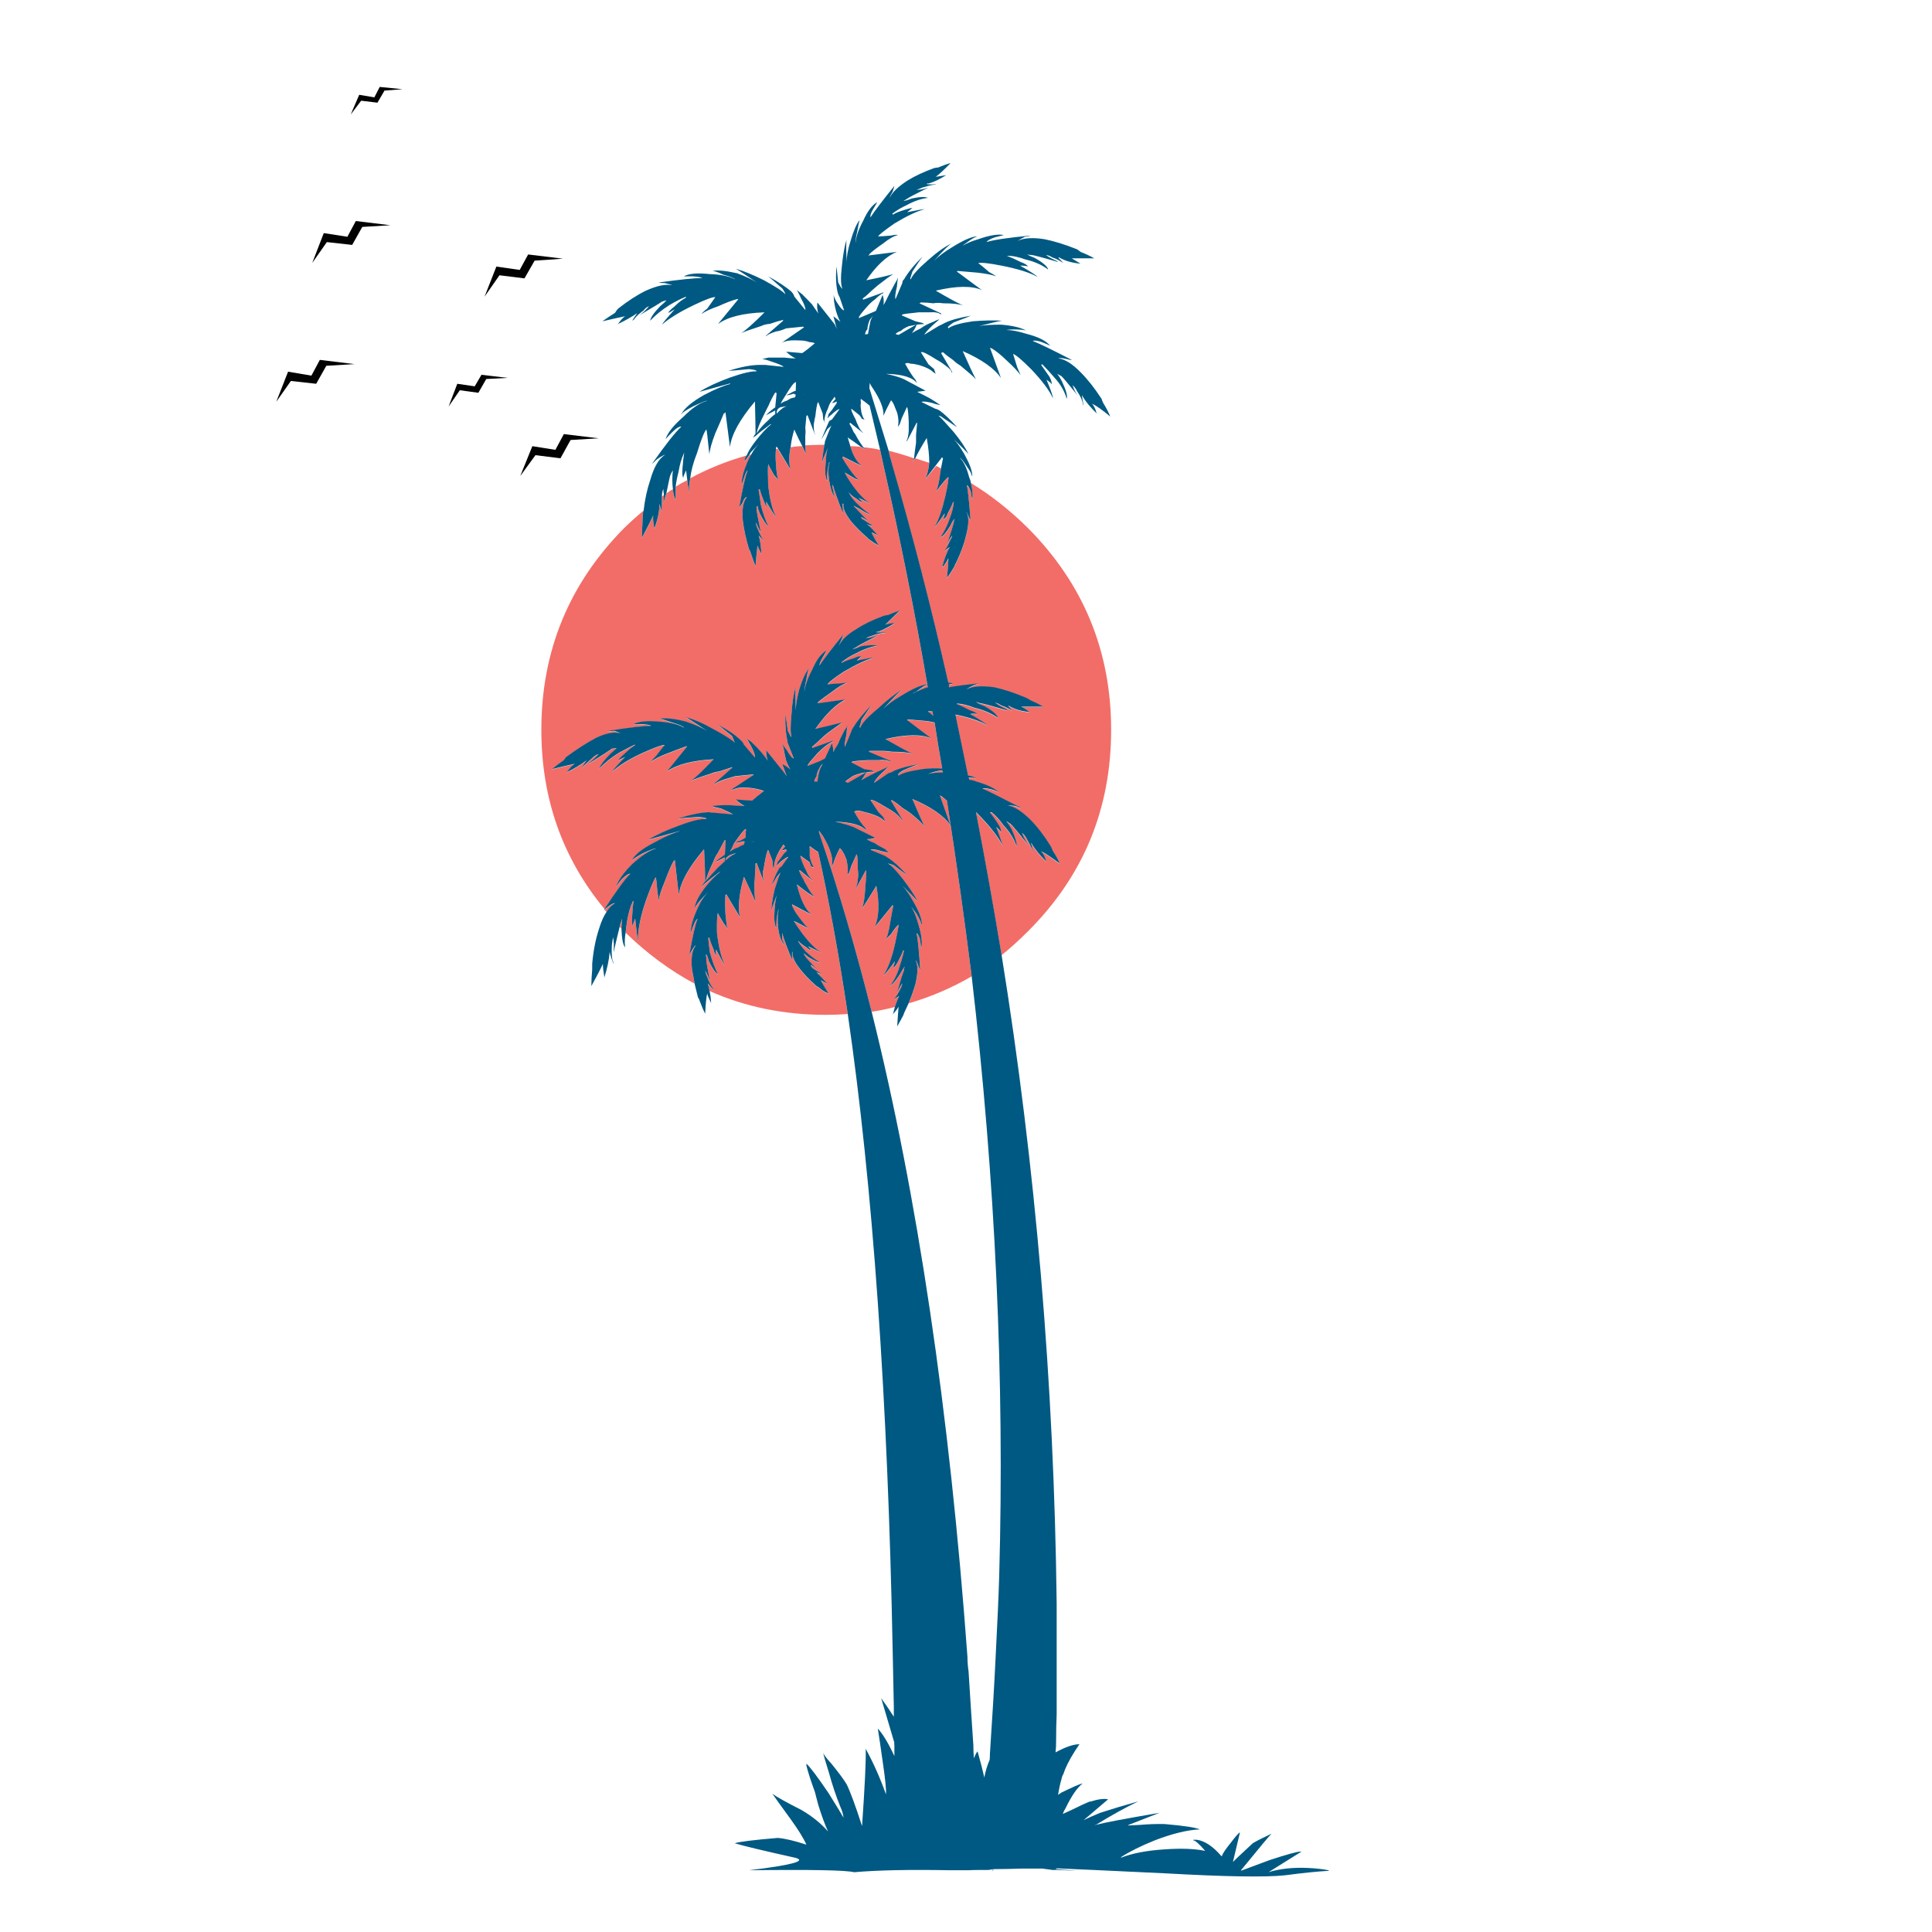 <?xml version="1.0" encoding="utf-8"?>
<!-- Generator: Adobe Illustrator 16.0.0, SVG Export Plug-In . SVG Version: 6.00 Build 0)  -->
<!DOCTYPE svg PUBLIC "-//W3C//DTD SVG 1.1//EN" "http://www.w3.org/Graphics/SVG/1.1/DTD/svg11.dtd">
<svg version="1.1" id="Layer_1" xmlns="http://www.w3.org/2000/svg" xmlns:xlink="http://www.w3.org/1999/xlink" x="0px" y="0px"
	 width="300px" height="300px" viewBox="0 0 300 300" enable-background="new 0 0 300 300" xml:space="preserve">
<g>
	<path fill="#010101" d="M83.012,40.475l-1.571,2.75l-3.885-0.48l-2.313,3.317l1.833-4.67l3.624,0.523l1.31-2.401l5.412,0.655
		L83.012,40.475z M75.505,58.852l-1.223,2.139l-2.881-0.393l-1.746,2.532l1.353-3.536l2.707,0.393l1.047-1.79l4.06,0.48
		L75.505,58.852z M83.143,70.68l-2.357,3.23l1.877-4.627l3.579,0.567l1.31-2.444l5.413,0.655L88.6,68.323l-1.571,2.837L83.143,70.68
		z M58.961,13.5l3.536,0.349l-2.794,0.218l-1.091,1.877l-2.531-0.305l-1.616,2.138l1.31-3.055l2.357,0.393L58.961,13.5z
		 M50.275,36.197l3.667,0.567l1.31-2.444l5.369,0.655l-4.365,0.262l-1.572,2.793l-3.928-0.437l-2.27,3.23L50.275,36.197z
		 M48.354,58.328l1.31-2.445l5.369,0.655L50.668,56.8l-1.571,2.793l-3.929-0.437l-2.27,3.229l1.834-4.67L48.354,58.328z"/>
	<path fill="#F26D67" d="M103.003,78.275c0.146-0.611,0.305-1.164,0.48-1.659c0.321-0.262,0.655-0.48,1.004-0.655
		c0.058,0.786,0.203,1.339,0.437,1.659c-0.029-0.67-0.029-1.354,0-2.052c0.582-0.378,1.178-0.713,1.79-1.004
		c0.146,1.106,0.247,1.79,0.305,2.051c-0.058-0.698,0-1.484,0.175-2.357c2.735-1.484,5.66-2.663,8.773-3.536
		c-0.232,0.32-0.349,0.64-0.349,0.96c0.145-0.174,0.392-0.509,0.742-1.004c0.087-0.059,0.189-0.087,0.305-0.087
		c-0.232,0.378-0.465,0.844-0.698,1.397c-0.582,1.426-0.844,2.531-0.785,3.317c0.058-0.203,0.174-0.553,0.349-1.047
		c0.204-0.669,0.393-1.062,0.568-1.178c-0.378,0.989-0.815,2.91-1.31,5.762c0.087-0.117,0.248-0.335,0.48-0.655
		c0.175-0.495,0.364-0.801,0.568-0.917h0.13c-0.582,0.728-0.785,1.964-0.611,3.71c0.174,1.368,0.495,2.823,0.96,4.365
		c0.116,0.175,0.204,0.364,0.262,0.567c0.233,0.728,0.48,1.412,0.742,2.051c0.117-1.426,0.218-2.487,0.306-3.186
		c0.116,0.32,0.32,0.756,0.611,1.31c-0.059-1.193-0.204-2.154-0.437-2.881c0.233,0.233,0.538,0.539,0.917,0.917
		c-0.117-0.146-0.204-0.262-0.262-0.349c-0.263-0.378-0.539-0.932-0.83-1.659c-0.146-0.262-0.218-0.582-0.218-0.96
		c0.175,0.495,0.422,1.019,0.742,1.571c-0.437-2.095-0.655-3.288-0.655-3.579c-0.058-0.204-0.015-0.393,0.131-0.568
		c0.029,0.291,0.146,0.684,0.349,1.179c0.553,1.105,1.004,1.79,1.354,2.051c-0.466-0.931-0.858-2.051-1.179-3.361
		c-0.116-0.873-0.233-1.644-0.349-2.313c0-0.059,0.029-0.087,0.087-0.087h0.087c0.117,0.437,0.335,1.063,0.655,1.877
		c0.204,0.495,0.35,0.83,0.437,1.004c-0.058-0.175-0.087-0.51-0.087-1.004c0.815,1.426,1.324,2.226,1.528,2.4
		c-0.583-1.105-0.989-2.778-1.223-5.02c-0.058-1.716-0.058-2.735,0-3.055v-0.131c0.117,0.262,0.422,0.83,0.917,1.702
		c0.291,0.291,0.509,0.567,0.654,0.829c-0.174-0.553-0.292-1.353-0.349-2.4c-0.087-1.019-0.087-1.862,0-2.532
		c0.058,0,0.146,0,0.262,0l2.007,3.274c-0.291-0.96-0.291-2.139,0-3.536c0.553-0.116,1.15-0.175,1.791-0.175
		c0.233,0.553,0.451,0.989,0.655,1.31c-0.117-0.32-0.175-0.8-0.175-1.44c0.989-0.058,1.979-0.087,2.968-0.087
		c-0.174,1.164-0.306,2.125-0.393,2.881c0.029-0.204,0.349-1.004,0.96-2.401c-0.204,0.495-0.32,1.237-0.35,2.226
		c-0.145,1.251-0.101,2.182,0.131,2.793h0.131c-0.088-0.058-0.088-0.495,0-1.31c0.116-0.815,0.203-1.28,0.262-1.396l0.087-0.087
		c-0.232,0.698-0.262,1.659-0.087,2.88c0.204,1.251,0.509,2.154,0.917,2.707c-0.116-0.174-0.204-0.524-0.262-1.047
		c-0.146-0.495-0.175-0.83-0.088-1.004c0.234,0.873,0.757,2.357,1.572,4.453c0-0.175,0-0.364,0-0.567
		c-0.059-0.408-0.088-0.713-0.088-0.917h0.175c-0.116,0.669,0.291,1.6,1.223,2.793c0.669,0.786,1.469,1.586,2.4,2.401
		c0.203,0.204,0.349,0.334,0.437,0.393c0.466,0.349,0.945,0.655,1.44,0.917c-0.582-0.902-0.96-1.586-1.135-2.052
		c0.262,0.087,0.583,0.248,0.96,0.48c-0.552-0.728-1.12-1.324-1.702-1.79c0.262,0.146,0.582,0.248,0.96,0.306
		c-0.058-0.029-0.087-0.058-0.087-0.087c-0.378-0.203-0.815-0.48-1.31-0.829c-0.204-0.058-0.364-0.218-0.48-0.48
		c0.32,0.117,0.728,0.364,1.222,0.742c-1.251-1.28-1.935-1.993-2.051-2.138c-0.146-0.117-0.248-0.233-0.306-0.35
		c0.232,0.116,0.509,0.262,0.83,0.437c0.873,0.553,1.47,0.873,1.789,0.96c-0.669-0.466-1.382-1.063-2.139-1.79
		c-0.553-0.553-0.931-1.048-1.135-1.484c0-0.058-0.029-0.087-0.087-0.087V76.53c0.262,0.32,0.669,0.655,1.222,1.004
		c0.378,0.291,0.655,0.48,0.83,0.567c-0.058-0.175-0.233-0.422-0.523-0.742c0.844,0.407,1.455,0.713,1.833,0.917
		c-0.873-0.553-1.76-1.456-2.662-2.707c-0.786-1.105-1.223-1.819-1.31-2.139c0.233,0.146,0.625,0.378,1.178,0.698
		c0.35,0.233,0.67,0.378,0.961,0.437c-0.379-0.291-0.859-0.858-1.441-1.702c-0.465-0.669-0.83-1.237-1.091-1.703
		c0.059-0.087,0.088-0.16,0.088-0.218l2.968,1.484c-0.814-0.611-1.426-1.659-1.833-3.143c0.494,0,1.019,0.029,1.571,0.087
		c0.378,0.233,0.654,0.408,0.829,0.524c-0.146-0.116-0.277-0.262-0.393-0.437c0.873,0.058,1.746,0.189,2.619,0.393
		c0.175,0.786,0.35,1.586,0.523,2.401c2.619,11.523,4.918,23.032,6.897,34.526h-0.087c-0.902,0.32-1.645,0.64-2.227,0.96
		c0.117-0.116,0.277-0.204,0.481-0.262c0.902-0.698,1.455-1.047,1.658-1.047l-0.087-0.087c-0.873,0.117-2.139,0.684-3.798,1.702
		c-1.251,0.728-2.197,1.412-2.837,2.052c1.617-1.761,2.577-2.736,2.881-2.925c-1.109,0.644-2.36,1.618-3.754,2.925
		c-1.629,1.338-2.531,2.328-2.706,2.968l-0.131-0.131c0.087-0.174,0.189-0.538,0.306-1.091c0.844-1.251,1.368-2.022,1.571-2.313
		c-1.251,1.251-2.182,2.386-2.793,3.404c-0.175,0.204-0.291,0.422-0.349,0.655l-1.004,2.445c-0.087-0.204,0-0.858,0.262-1.964
		c0-0.495,0.059-0.931,0.175-1.31c-0.204,0.262-0.393,0.539-0.568,0.829c-0.437,0.815-0.742,1.47-0.917,1.964
		c-0.377,0.553-0.625,0.989-0.742,1.31c0-0.495-0.072-0.96-0.218-1.397l-1.091,2.357l-0.742,0.393L125.395,119l0.088-0.218
		c0-0.087,0.48-0.669,1.44-1.746c0.35-0.349,0.713-0.684,1.091-1.004c0.553-0.437,0.99-0.713,1.309-0.83v-0.131l-3.186,1.135
		l-0.043-0.174c0.465-0.378,0.917-0.786,1.353-1.223c0.291-0.291,0.641-0.596,1.048-0.917c1.106-0.814,1.876-1.368,2.313-1.659
		c-0.698,0.174-2.095,0.509-4.19,1.004c1.659-2.357,3.23-3.885,4.714-4.583l-4.365,0.611c0.058-0.087,0.087-0.16,0.087-0.218
		c0.465-0.378,1.178-0.902,2.139-1.572c0.96-0.756,1.746-1.222,2.357-1.397c-0.234,0-0.611,0.03-1.136,0.087
		c-0.989,0.059-1.629,0.117-1.92,0.175c0.116-0.291,0.946-0.946,2.488-1.964c1.979-1.165,3.564-1.906,4.758-2.227
		c-0.32,0-1.223,0.16-2.707,0.48c0.378-0.349,0.625-0.567,0.742-0.655c-0.262-0.059-0.64,0.029-1.134,0.262
		c-0.873,0.262-1.513,0.509-1.921,0.742v-0.043c0-0.146,0.029-0.189,0.087-0.131c0.553-0.465,1.237-0.888,2.052-1.266
		c1.164-0.64,2.284-1.048,3.36-1.222c-0.407-0.146-1.251-0.116-2.532,0.087c-0.523,0.262-0.96,0.408-1.31,0.437
		c0.263-0.116,0.481-0.232,0.655-0.349c0.117-0.116,1.222-0.712,3.318-1.79c-0.786,0.291-1.426,0.437-1.921,0.437
		c0.32-0.146,0.626-0.262,0.917-0.349c0.815-0.291,1.425-0.436,1.833-0.436c0.146,0,0.247-0.03,0.306-0.087
		c-0.553,0-1.019,0-1.397,0c0-0.117,0.073-0.146,0.218-0.087c0.844-0.32,1.805-0.83,2.882-1.528l-0.218,0.131
		c-0.641,0.058-1.136,0.146-1.484,0.262c0.495-0.495,1.237-1.223,2.226-2.183c-0.553,0.174-1.164,0.407-1.833,0.698
		c-0.204,0-0.437,0.043-0.699,0.131c-1.658,0.611-3.04,1.28-4.146,2.008c-1.483,0.873-2.416,1.775-2.793,2.706
		c0.087-0.262,0.247-0.64,0.48-1.135c0.116-0.378,0.204-0.625,0.262-0.742c-1.921,2.386-3.158,4.001-3.71,4.845
		c-0.058-0.175,0.102-0.583,0.48-1.223c0.32-0.553,0.524-0.917,0.611-1.091c-0.786,0.408-1.499,1.325-2.139,2.75
		c-0.785,1.513-1.222,2.706-1.31,3.579c-0.029-0.174,0.072-0.8,0.306-1.877c0.116-0.844,0.276-1.411,0.48-1.702
		c-0.553,0.523-1.091,1.658-1.616,3.404c-0.32,1.222-0.495,2.27-0.523,3.143c-0.058-2.154-0.058-3.361,0-3.624
		c-0.32,0.989-0.539,2.386-0.655,4.191c-0.175,1.775-0.175,2.968,0,3.579l-0.131-0.087c-0.087-0.175-0.232-0.465-0.437-0.873
		c-0.174-1.397-0.305-2.226-0.392-2.488c-0.029,1.571,0.073,2.91,0.305,4.016c0,0.204,0.058,0.422,0.175,0.655l0.83,2.095
		c-0.233,0-0.597-0.436-1.091-1.309c-0.32-0.378-0.553-0.728-0.699-1.048c0.087,0.32,0.16,0.597,0.218,0.83
		c0.146,0.814,0.277,1.44,0.393,1.876c0.233,0.611,0.451,1.063,0.655,1.354c-0.437-0.35-0.858-0.625-1.266-0.83l0.699,1.877
		c-0.175-0.233-0.335-0.451-0.48-0.655l-2.706-3.361c0,0.524,0.072,1.062,0.218,1.615c-0.175-0.32-0.523-0.785-1.048-1.396
		c-0.32-0.378-0.814-0.888-1.484-1.528c-0.291-0.174-0.523-0.349-0.698-0.523c0.175,0.349,0.379,0.713,0.611,1.091
		c0.495,0.931,0.713,1.557,0.655,1.876l-1.703-2.008c-0.116-0.291-0.291-0.523-0.523-0.698c-0.786-0.786-1.964-1.586-3.535-2.401
		c0.233,0.175,0.975,0.771,2.226,1.79c0.175,0.408,0.305,0.742,0.393,1.004c-0.408-0.437-1.528-1.15-3.362-2.139
		c-1.658-0.931-3.099-1.542-4.321-1.833c0.204,0.058,1.338,0.771,3.405,2.139c-0.757-0.465-1.848-0.946-3.273-1.44
		c-1.804-0.466-3.187-0.611-4.147-0.437c0.233,0,0.931,0.204,2.096,0.611c1.076,0.32,1.658,0.583,1.746,0.786
		c-0.873-0.523-2.154-0.843-3.842-0.96c-1.892-0.175-3.23-0.044-4.015,0.393c0.174,0.059,0.61,0.059,1.31,0
		c0.785,0.059,1.265,0.146,1.44,0.262c-1.135,0-3.39,0.262-6.766,0.786c0.262,0.029,0.611,0.029,1.048,0
		c0.407,0.146,0.727,0.262,0.96,0.349c-1.076-0.233-2.356,0.015-3.841,0.742c-1.368,0.727-2.866,1.688-4.496,2.881
		c-0.116,0.058-0.276,0.247-0.48,0.567c-0.669,0.466-1.281,0.931-1.833,1.396c1.542-0.378,2.72-0.655,3.536-0.829
		c-0.379,0.233-0.757,0.625-1.135,1.178l-0.175,0.175c1.25-0.611,2.269-1.222,3.055-1.833c0-0.058,0.029-0.087,0.087-0.087
		c-0.175,0.291-0.451,0.728-0.829,1.309c0.146-0.145,0.233-0.247,0.262-0.305c0.32-0.291,0.829-0.756,1.528-1.397
		c0.233-0.232,0.538-0.422,0.917-0.567c-0.378,0.465-0.873,0.931-1.484,1.396l-0.087,0.131c2.241-1.396,3.448-2.182,3.623-2.357
		c0.32,0,0.567-0.029,0.742-0.087c-0.233,0.232-0.567,0.538-1.004,0.917c-0.989,1.018-1.557,1.775-1.703,2.269
		c0.815-0.873,1.834-1.688,3.056-2.444c1.019-0.553,1.805-0.96,2.357-1.222l0.175-0.044l-0.088,0.131
		c-0.377,0.203-0.917,0.64-1.615,1.31c-0.465,0.378-0.786,0.727-0.96,1.047c0.174-0.145,0.538-0.334,1.091-0.567
		c-1.251,1.28-1.935,2.051-2.052,2.313c1.047-0.989,2.648-1.979,4.801-2.968c1.892-0.844,3.026-1.251,3.405-1.222
		c-0.291,0.32-0.727,0.873-1.31,1.659c-0.378,0.378-0.654,0.698-0.829,0.96c0.552-0.437,1.412-0.873,2.575-1.309
		c1.251-0.495,2.211-0.859,2.881-1.091c0.058,0,0.116,0,0.175,0l-3.144,3.884c1.543-1.076,3.958-1.702,7.247-1.877
		c-1.717,1.805-2.896,2.925-3.536,3.361c0.495-0.262,1.484-0.626,2.968-1.091c0.495-0.204,0.989-0.334,1.484-0.393
		c0.698-0.232,1.353-0.451,1.964-0.655v0.087l-2.707,2.401v0.131c0.321-0.262,0.844-0.509,1.572-0.742
		c0.523-0.146,1.062-0.306,1.615-0.48c1.659-0.174,2.546-0.262,2.662-0.262l0.218,0.043l-3.579,2.357
		c0.232-0.059,0.393-0.087,0.48-0.087c0.465-0.262,1.222-0.349,2.269-0.262c0.611,0.058,1.136,0.145,1.572,0.262
		c0.291,0.058,0.567,0.145,0.829,0.262c-0.814,0.611-1.425,1.106-1.833,1.484l-2.532-0.174c0.35,0.378,0.8,0.713,1.354,1.004
		c-0.407,0-0.99-0.029-1.746-0.087c-0.611-0.058-1.412-0.058-2.401,0c-0.378,0.058-0.728,0.087-1.048,0.087
		c0.437,0.146,0.945,0.276,1.528,0.393c1.019,0.437,1.644,0.742,1.876,0.917l-2.924-0.262c-0.32,0-0.597-0.029-0.83-0.087
		c-1.309,0.059-2.924,0.393-4.845,1.004c0.378-0.059,1.47-0.146,3.274-0.262c0.552,0.059,0.916,0.116,1.091,0.175l0.087,0.174
		c-0.727-0.116-2.109,0.204-4.146,0.96c-2.008,0.728-3.623,1.47-4.845,2.226c0.175-0.058,1.746-0.495,4.714-1.309h0.13
		c-0.989,0.262-2.327,0.858-4.015,1.789c-1.862,0.96-2.998,1.877-3.405,2.75c0.234-0.233,0.786-0.596,1.659-1.091
		c1.164-0.524,1.848-0.786,2.051-0.786h0.087c-1.019,0.292-2.27,1.106-3.753,2.444c-1.368,1.368-2.198,2.546-2.488,3.536
		c0.117-0.204,0.393-0.582,0.829-1.135c0.611-0.611,1.077-0.917,1.396-0.917c-0.814,0.786-2.153,2.604-4.015,5.456
		c-6.547-7.916-9.821-17.198-9.821-27.848c0-12.222,4.292-22.668,12.876-31.34c1.019-0.989,2.022-1.892,3.012-2.706
		c-0.088,0.262-0.131,0.538-0.131,0.829c-0.029,0.32-0.043,0.611-0.043,0.873c-0.058,0.932-0.087,1.79-0.087,2.576
		c0.785-1.484,1.367-2.633,1.746-3.448c-0.059,0.466,0,1.135,0.174,2.008c0.524-1.368,0.786-2.619,0.786-3.754v-0.087
		c0.087,0.32,0.218,0.727,0.393,1.222c-0.029-0.553-0.029-1.339,0-2.357v-0.043c0.087-0.059,0.189-0.131,0.305-0.218
		c0,0.378-0.029,0.814-0.087,1.31V78.275z M146.128,72.732c-0.058,0.291-0.116,0.654-0.174,1.091
		c-0.146,1.164-0.335,1.993-0.567,2.488c0.146-0.116,0.364-0.393,0.655-0.83c0.582-0.728,0.989-1.179,1.222-1.353
		c0.058,0.291-0.102,1.295-0.48,3.012c-0.495,2.125-1.047,3.71-1.658,4.758c0.175-0.116,0.698-0.83,1.571-2.139
		c-0.058,0.553-0.146,0.873-0.262,0.96c0.32-0.087,0.567-0.407,0.742-0.96c0.408-0.728,0.684-1.324,0.83-1.79l0.087,0.131
		c-0.058,0.698-0.247,1.469-0.567,2.313c-0.407,1.222-0.902,2.241-1.484,3.056c0.378-0.116,0.902-0.727,1.571-1.833
		c0.175-0.437,0.393-0.786,0.655-1.047c-0.116,0.204-0.175,0.437-0.175,0.698c-0.058,0.233-0.407,1.338-1.047,3.318
		c0.262-0.611,0.538-1.077,0.829-1.397c-0.087,0.32-0.203,0.596-0.349,0.829c-0.32,0.699-0.625,1.251-0.917,1.659
		c0.291-0.292,0.596-0.524,0.917-0.699l-0.088,0.087c-0.436,0.786-0.814,1.789-1.134,3.012l0.218-0.131
		c0.349-0.494,0.597-0.902,0.742-1.222c0,0.641-0.073,1.659-0.218,3.056c0.378-0.495,0.756-1.077,1.135-1.746
		c0.058-0.204,0.16-0.422,0.305-0.655c0.728-1.513,1.237-2.91,1.528-4.19c0.465-1.746,0.465-2.983,0-3.71
		c0.146,0.174,0.306,0.509,0.48,1.003c0.116,0.117,0.188,0.233,0.218,0.349c-0.203-2.706-0.392-4.524-0.567-5.456
		c0.175,0.059,0.377,0.408,0.611,1.048c0.087,0.611,0.159,1.004,0.218,1.179c0.116-0.611,0.043-1.484-0.218-2.619
		c3.113,1.892,6.066,4.219,8.86,6.984c8.613,8.671,12.92,19.118,12.92,31.34c0,12.28-4.307,22.712-12.92,31.296
		c-1.368,1.368-2.735,2.604-4.104,3.71c-1.223-7.42-2.547-14.812-3.973-22.174c0.175,0.175,0.422,0.422,0.742,0.742
		c1.658,1.746,2.809,3.259,3.447,4.54c-0.086-0.32-0.437-1.309-1.047-2.968c0.438,0.378,0.684,0.655,0.741,0.829
		c0.06-0.32-0.071-0.728-0.393-1.222c-0.494-0.786-0.933-1.397-1.312-1.833l0.219-0.087c0.642,0.495,1.267,1.179,1.877,2.052
		c0.99,1.048,1.675,2.153,2.053,3.317c0.059-0.495-0.204-1.396-0.785-2.706c-0.292-0.495-0.566-0.917-0.829-1.266
		c0.263,0.175,0.479,0.32,0.654,0.437c0.262,0.204,1.164,1.295,2.706,3.273c-0.438-0.698-0.742-1.324-0.917-1.876
		c0.321,0.262,0.567,0.582,0.741,0.96c0.438,0.728,0.713,1.31,0.83,1.746c0,0.117,0.028,0.248,0.088,0.393
		c-0.06-0.64-0.146-1.149-0.264-1.528h0.045c0.523,0.932,1.311,1.906,2.356,2.925l-0.088-0.218c-0.175-0.611-0.423-1.091-0.741-1.44
		c0.669,0.349,1.629,0.989,2.881,1.921c-0.262-0.64-0.611-1.281-1.048-1.921c-0.116-0.32-0.231-0.582-0.351-0.786
		c-0.988-1.601-2.037-2.968-3.143-4.103c-1.367-1.338-2.561-2.081-3.579-2.226c0.203,0,0.611,0.029,1.224,0.087
		c0.436,0.204,0.742,0.305,0.916,0.305c-2.969-1.542-4.977-2.546-6.023-3.011c0.204-0.087,0.67-0.044,1.396,0.131
		c0.641,0.204,1.047,0.378,1.223,0.524c-0.669-0.669-1.863-1.251-3.58-1.746c-0.348-0.146-0.712-0.233-1.091-0.262
		c0-0.146-0.029-0.262-0.087-0.349c0.612,0.029,1.004,0.073,1.178,0.131c-0.348-0.233-0.771-0.378-1.265-0.437
		c-0.67-3.172-1.325-6.329-1.964-9.471c2.153,0.436,3.797,0.989,4.932,1.658c-0.262-0.291-1.149-0.873-2.663-1.746
		c0.612-0.087,1.004-0.059,1.178,0.087c-0.174-0.262-0.565-0.48-1.178-0.655c-0.815-0.437-1.499-0.757-2.051-0.96l0.043-0.087h0.13
		c0.757,0.058,1.616,0.276,2.574,0.655c1.369,0.32,2.591,0.844,3.668,1.571c-0.204-0.553-0.918-1.164-2.139-1.833
		c-0.554-0.204-0.99-0.422-1.311-0.655c0.175,0.058,0.422,0.131,0.742,0.218c0.232,0,1.586,0.363,4.059,1.091v-0.131
		c-0.785-0.349-1.396-0.713-1.832-1.091c0.348,0.116,0.684,0.276,1.003,0.48c0.699,0.232,1.251,0.509,1.659,0.829
		c-0.232-0.32-0.438-0.567-0.611-0.742c0.06-0.059,0.117-0.059,0.176,0c0.814,0.494,1.861,0.8,3.143,0.917
		c-0.466-0.349-0.902-0.626-1.311-0.83c0.758,0,1.906,0,3.449,0c-0.611-0.349-1.281-0.684-2.009-1.004
		c-0.202-0.146-0.437-0.276-0.698-0.393c-1.774-0.757-3.404-1.295-4.889-1.615c-1.979-0.291-3.447-0.175-4.409,0.349
		c0.32-0.232,0.727-0.465,1.223-0.698c0.377-0.116,0.654-0.204,0.828-0.262c-1.92,0.175-3.492,0.379-4.714,0.611
		c0-0.175,0-0.32,0-0.438c0.291-0.058,0.509-0.116,0.655-0.175c-0.262-0.058-0.509-0.087-0.742-0.087
		c-2.619-11.581-5.587-23.09-8.904-34.526c-0.146-0.465-0.277-0.989-0.393-1.571c1.28,0.32,2.604,0.713,3.972,1.178
		c-0.058,0.175-0.116,0.35-0.175,0.524c0.059-0.117,0.189-0.291,0.393-0.524c0.669,0.233,1.382,0.466,2.139,0.699
		c-0.087,0.989-0.276,1.833-0.568,2.531l1.659-2.051C145.619,72.455,145.867,72.586,146.128,72.732z M126.443,121.4
		c0.059-0.32,0.175-0.567,0.35-0.742c0-0.378,0.159-0.844,0.48-1.397c0.116-0.232,0.276-0.437,0.48-0.611l-0.393,0.742
		c-0.203,0.553-0.349,1.223-0.437,2.008C126.72,121.4,126.56,121.4,126.443,121.4z M133.034,132.662v0.087
		c0.117,0.116,0.175,0.888,0.175,2.313c0.087,0.582,0.087,1.077,0,1.484c-0.058,0.698-0.175,1.208-0.349,1.528h0.043l1.527-2.837
		h0.087c0,0.553-0.029,1.178-0.087,1.876c-0.059,0.378-0.087,0.786-0.087,1.222c-0.116,1.426-0.276,2.357-0.48,2.794
		c0.378-0.553,1.12-1.731,2.226-3.536c0.496,2.794,0.408,4.933-0.262,6.417l2.794-3.448c0,0.116,0.029,0.175,0.087,0.175
		c-0.145,0.698-0.305,1.557-0.48,2.575c-0.175,1.193-0.393,2.066-0.655,2.619c0.117-0.175,0.378-0.452,0.786-0.83
		c0.465-0.728,0.858-1.222,1.178-1.484c0,0.32-0.189,1.339-0.567,3.056c-0.496,2.183-1.091,3.797-1.791,4.845
		c0.263-0.174,0.858-0.916,1.791-2.226c-0.117,0.553-0.204,0.902-0.263,1.047c0.233-0.145,0.481-0.465,0.743-0.96
		c0.377-0.728,0.654-1.324,0.829-1.79l0.087,0.131c-0.146,0.698-0.364,1.469-0.654,2.313c-0.35,1.222-0.844,2.242-1.484,3.056
		c0.378-0.175,0.902-0.786,1.571-1.834c0.233-0.437,0.465-0.814,0.699-1.135c-0.088,0.204-0.131,0.422-0.131,0.655
		c-0.146,0.261-0.509,1.412-1.091,3.449c0.291-0.611,0.567-1.106,0.829-1.484c-0.059,0.378-0.16,0.684-0.306,0.916
		c-0.349,0.699-0.684,1.223-1.003,1.572c0.319-0.203,0.596-0.379,0.829-0.523c-0.233,0.494-0.452,1.047-0.654,1.658
		c-1.223,0.32-2.43,0.566-3.624,0.742c-2.473-9.836-5.194-19.104-8.162-27.806v-0.087c0-0.058,0-0.117,0-0.174
		c0.174,0.232,0.393,0.538,0.655,0.917c1.222,2.095,1.644,3.652,1.265,4.67l0.306-0.48c0.116-0.495,0.451-1.295,1.003-2.401
		c0.204,0.174,0.364,0.378,0.481,0.611c0.203,0.32,0.392,0.728,0.567,1.222c0.175,0.873,0.233,1.586,0.175,2.139
		c0,0.058-0.029,0.16-0.087,0.306l0.349-0.567l0.306-0.96L133.034,132.662z M144.077,120.222c0.873-0.32,1.615-0.509,2.226-0.567
		c0,0.116,0.043,0.233,0.131,0.349C145.416,120.003,144.629,120.076,144.077,120.222z M136.352,126.071l-1.179-1.79h0.088
		c0.145-0.116,0.888,0.233,2.226,1.048c0.582,0.32,1.077,0.626,1.484,0.917c0.61,0.495,0.989,0.902,1.134,1.222l0.043-0.131
		l-1.789-2.968l0.13-0.087c0.553,0.32,1.106,0.728,1.659,1.222c0.408,0.233,0.83,0.51,1.266,0.83
		c1.222,0.989,1.95,1.703,2.183,2.139c-0.35-0.757-0.99-2.212-1.921-4.365c2.91,1.222,4.889,2.59,5.936,4.103l-1.658-4.67
		c0.116,0.087,0.203,0.131,0.262,0.131c0.204,0.174,0.48,0.407,0.83,0.698c1.426,9.138,2.706,18.216,3.841,27.237
		c-3.113,1.805-6.373,3.201-9.778,4.188c0.437-1.047,0.786-2.036,1.048-2.967c0.408-1.746,0.408-2.983,0-3.711
		c0.175,0.175,0.335,0.509,0.48,1.004c0.088,0.233,0.175,0.422,0.263,0.567c-0.175-2.853-0.364-4.772-0.568-5.763
		c0.204,0.117,0.393,0.495,0.568,1.135c0.058,0.611,0.116,1.004,0.174,1.179c0.175-0.786,0.044-1.936-0.392-3.449
		c-0.378-1.338-0.771-2.328-1.179-2.968c0.175,0.232,0.451,0.611,0.83,1.135c0.495,0.873,0.742,1.426,0.742,1.658l0.088-0.087
		c0-0.786-0.437-1.935-1.31-3.448c-0.611-1.106-1.179-1.935-1.703-2.488c1.339,1.339,2.125,2.139,2.357,2.401
		c-0.495-0.931-1.237-2.052-2.226-3.361c-1.106-1.426-1.906-2.255-2.4-2.488c0.174,0,0.48,0.087,0.917,0.262
		c1.135,0.873,1.818,1.382,2.051,1.528c-1.047-1.193-1.993-2.066-2.837-2.619c-0.233-0.146-0.437-0.277-0.611-0.393l-2.226-0.917
		c0.291-0.145,0.873-0.073,1.746,0.218c0.378,0.087,0.786,0.175,1.223,0.262c-0.262-0.145-0.48-0.334-0.655-0.567
		c-0.757-0.378-1.31-0.698-1.659-0.96c-0.611-0.232-1.019-0.436-1.222-0.611c0.495,0,0.931-0.073,1.31-0.218l-3.361-1.659
		c-0.814-0.32-1.775-0.597-2.881-0.83c2.532,0.059,4.146,0.524,4.845,1.397l-0.174-0.48c-0.437-0.407-1.003-1.237-1.702-2.488
		c0.262-0.146,0.538-0.189,0.829-0.131c0.378,0.087,0.888,0.218,1.527,0.393c0.99,0.291,1.703,0.626,2.139,1.004
		c0.117,0.087,0.233,0.16,0.35,0.218l-0.35-0.655L136.352,126.071z M133.34,120.222c0.407-0.146,0.771-0.218,1.091-0.218
		l-2.793,1.615c-0.116-0.059-0.247-0.131-0.393-0.218c0.204-0.175,0.465-0.364,0.786-0.567
		C132.263,120.6,132.699,120.396,133.34,120.222z M143.99,112.016c0.377,0.058,0.756,0.131,1.135,0.218
		c0.349,2.328,0.742,4.714,1.178,7.158c-0.931-0.087-1.979-0.058-3.143,0.087c-1.921,0.291-3.128,0.626-3.623,1.004l-0.087-0.174
		c0.116-0.204,0.393-0.422,0.829-0.655c1.317-0.573,2.169-0.893,2.554-0.96c-1.706,0.264-3.052,0.613-4.038,1.048
		c-0.233,0.174-0.509,0.291-0.83,0.349l-2.226,1.528c0.058-0.32,0.451-0.83,1.178-1.528c0.321-0.291,0.669-0.625,1.048-1.004
		c-0.262,0.117-0.568,0.262-0.917,0.437c-0.757,0.32-1.426,0.64-2.008,0.96c-0.553,0.291-0.975,0.524-1.266,0.699
		c0.291-0.408,0.538-0.801,0.742-1.179c0.437-0.116,0.801-0.146,1.091-0.087h0.131l-0.393-0.262l-1.135-0.175l-2.007-1.047
		l0.087-0.087c0.058-0.087,0.887-0.175,2.487-0.262c0.554,0,1.121,0,1.703,0c0.786-0.087,1.368,0,1.746,0.262v-0.175l-3.317-1.396
		l0.131-0.131c0.64,0,1.31,0,2.008,0c0.465,0,0.945,0.044,1.44,0.131c1.572,0,2.663,0.116,3.273,0.35
		c-0.814-0.379-2.24-1.15-4.277-2.314c3.23-0.757,5.615-0.786,7.159-0.087l-3.798-2.881c0.059-0.058,0.117-0.087,0.175-0.087
		C141.779,111.812,142.768,111.899,143.99,112.016z M144.819,110.532c0,0.175,0.029,0.393,0.088,0.655
		c-0.35-0.32-0.626-0.539-0.83-0.655C144.223,110.474,144.47,110.474,144.819,110.532z M96.587,142.701
		c0,0.407-0.029,0.902-0.087,1.484c-0.116-0.116-0.204-0.204-0.262-0.262c0.058-0.32,0.116-0.524,0.175-0.611
		C96.471,143.079,96.529,142.875,96.587,142.701z M93.881,141.304c0.058-0.087,0.16-0.174,0.305-0.262
		c0.553-0.466,0.961-0.713,1.223-0.742h0.087c-0.495,0.291-0.931,0.742-1.31,1.353C94.128,141.537,94.026,141.42,93.881,141.304z
		 M127.054,132.356c1.688,7.624,3.215,15.99,4.583,25.099c-1.135,0.086-2.255,0.13-3.361,0.13c-6.547,0-12.585-1.237-18.114-3.71
		c-0.059-0.378-0.146-0.757-0.263-1.135c0.234,0.291,0.568,0.67,1.004,1.135c-0.058-0.146-0.146-0.305-0.262-0.48
		c-0.32-0.436-0.597-0.987-0.83-1.658c-0.146-0.291-0.247-0.61-0.305-0.959c0.262,0.437,0.509,0.959,0.742,1.572
		c-0.437-2.097-0.625-3.29-0.568-3.58c-0.058-0.204-0.058-0.393,0-0.568c0.146,0.291,0.277,0.655,0.393,1.091
		c0.553,1.164,1.019,1.833,1.397,2.008c-0.437-0.844-0.844-1.95-1.223-3.317c-0.116-0.814-0.204-1.557-0.262-2.226
		c0-0.059,0.029-0.087,0.087-0.087h0.088c0.058,0.378,0.276,0.989,0.655,1.833c0.116,0.524,0.276,0.873,0.48,1.048
		c-0.146-0.175-0.175-0.524-0.088-1.048c0.728,1.426,1.179,2.241,1.354,2.444c-0.553-1.164-0.961-2.837-1.223-5.021
		c-0.029-1.716,0.015-2.735,0.131-3.055v-0.087c0.058,0.232,0.363,0.786,0.917,1.658c0.262,0.32,0.451,0.597,0.567,0.829
		c-0.116-0.553-0.218-1.353-0.305-2.4c-0.058-1.193-0.058-2.139,0-2.837c0.087-0.029,0.131-0.072,0.131-0.131l2.138,3.58
		c-0.378-1.426-0.174-3.521,0.611-6.286c0.873,1.862,1.47,3.157,1.79,3.885c-0.116-0.495-0.174-1.455-0.174-2.881
		c0.058-0.437,0.087-0.829,0.087-1.178c0.058-0.641,0.087-1.266,0.087-1.877l0.175-0.087l1.135,2.968l0.088,0.087
		c-0.175-0.232-0.262-0.786-0.262-1.658c0.116-0.379,0.203-0.815,0.262-1.31c0.233-1.281,0.422-1.994,0.567-2.139l0.655,1.659
		l0.088,0.96l0.262,0.611c0-0.03-0.029-0.117-0.087-0.262c-0.059-0.553,0.087-1.237,0.436-2.052
		c0.262-0.553,0.495-0.975,0.698-1.266c0.175-0.262,0.291-0.422,0.349-0.48c0.059,0.117,0.131,0.233,0.218,0.35l-0.48,0.567
		c0.174,0,0.393-0.058,0.654-0.175c0,0.117,0.029,0.218,0.088,0.306c-0.146,0.087-0.306,0.233-0.48,0.437
		c-0.174,0.262-0.48,0.669-0.917,1.222c-0.087,0.233-0.146,0.438-0.175,0.611c0.233-0.233,0.437-0.437,0.611-0.611
		c0.64-0.524,1.047-0.786,1.222-0.786l-1.091,1.528c-0.204,0.087-0.335,0.204-0.393,0.349c-0.437,0.728-0.83,1.659-1.178,2.793
		c0.058-0.175,0.349-0.699,0.873-1.571c0.262-0.32,0.451-0.539,0.567-0.655c-0.175,0.35-0.48,1.222-0.917,2.619
		c-0.321,1.368-0.495,2.503-0.523,3.405c0.029-0.292,0.319-1.135,0.873-2.532c-0.174,0.524-0.292,1.281-0.349,2.27
		c-0.116,1.31-0.043,2.241,0.218,2.793h0.087c-0.058-0.058-0.058-0.495,0-1.309c0.117-0.815,0.204-1.281,0.262-1.397l0.087-0.218
		c-0.204,0.786-0.233,1.819-0.087,3.099c0.174,1.251,0.523,2.125,1.047,2.619c-0.145-0.174-0.291-0.495-0.437-0.96
		c-0.029-0.495-0.029-0.83,0-1.004c0.204,0.815,0.742,2.27,1.615,4.365c-0.059-0.175-0.088-0.349-0.088-0.523
		c0-0.379,0-0.655,0-0.83l0.088-0.131c-0.117,0.727,0.291,1.658,1.222,2.793c0.67,0.844,1.47,1.674,2.401,2.488
		c0.175,0.146,0.335,0.246,0.48,0.305c0.466,0.438,0.96,0.742,1.483,0.918c-0.552-0.873-0.96-1.558-1.222-2.053
		c0.262,0.146,0.611,0.336,1.048,0.568c-0.64-0.729-1.208-1.324-1.702-1.791c0.262,0.088,0.582,0.176,0.96,0.263l-0.131-0.044
		c-0.437-0.203-0.902-0.48-1.397-0.829c-0.175-0.146-0.291-0.334-0.349-0.567c0.319,0.174,0.684,0.451,1.091,0.83
		c-1.222-1.28-1.862-1.993-1.92-2.139c-0.117-0.175-0.204-0.335-0.262-0.479c0.232,0.175,0.465,0.364,0.698,0.567
		c0.873,0.553,1.469,0.829,1.79,0.829c-0.698-0.436-1.412-0.989-2.139-1.658c-0.495-0.553-0.873-1.048-1.135-1.484
		c0-0.058-0.015-0.087-0.043-0.087v-0.087c0.291,0.32,0.713,0.655,1.266,1.004c0.32,0.291,0.567,0.437,0.742,0.437
		c-0.058-0.087-0.218-0.291-0.48-0.611c1.135,0.553,1.818,0.887,2.051,1.004c-0.873-0.553-1.833-1.513-2.881-2.881
		c-0.786-1.105-1.251-1.79-1.396-2.051c0.233,0.087,0.669,0.305,1.31,0.654c0.377,0.204,0.684,0.364,0.917,0.48
		c-0.378-0.378-0.844-0.946-1.397-1.702c-0.552-0.728-0.917-1.339-1.091-1.833c0-0.058,0-0.116,0-0.174l2.969,1.571
		c-0.931-0.815-1.674-2.372-2.226-4.671c1.338,1.077,2.27,1.731,2.794,1.964c-0.379-0.291-0.815-0.917-1.31-1.877
		c-0.204-0.291-0.35-0.567-0.437-0.829c-0.263-0.407-0.496-0.873-0.699-1.396l0.131-0.044l1.921,1.571h0.087
		c-0.233-0.146-0.509-0.495-0.83-1.047c-0.116-0.32-0.276-0.655-0.48-1.004c-0.465-1.077-0.669-1.674-0.611-1.79l1.397,1.004
		l0.262,0.698l0.393,0.087c-0.262-0.437-0.466-0.989-0.611-1.659c0-0.466,0-0.815,0-1.048c-0.029-0.32-0.029-0.509,0-0.567
		C126.327,131.876,126.763,132.182,127.054,132.356z M115.836,128.777l-0.088,1.354c-0.262,0.145-0.538,0.305-0.829,0.479
		c-0.32,0.059-0.567,0.161-0.742,0.306c0.349,0,0.742-0.073,1.178-0.218c0.087,0,0.174,0,0.262,0l-0.088,0.479l-0.611,0.262
		c-0.174,0.146-0.393,0.248-0.655,0.306c-0.262,0.117-0.567,0.291-0.917,0.523c0.232-0.349,0.437-0.756,0.611-1.222
		c1.019-1.483,1.615-2.226,1.789-2.226L115.836,128.777z M116.928,130.697h0.13l-0.13,0.087V130.697z M112.519,130.523h0.131
		l-0.087,2.226c-0.553,0.378-1.077,0.771-1.572,1.179c0.234-0.087,0.757-0.334,1.572-0.742l-0.044,0.611
		c-0.32,0.291-0.669,0.611-1.047,0.96c-0.728,0.786-1.354,1.484-1.877,2.095c0.146-0.698,0.523-1.673,1.135-2.924
		c0.175-0.495,0.422-0.975,0.743-1.441C111.849,131.789,112.199,131.134,112.519,130.523z M114.265,132.574
		c-0.378,0.116-0.917,0.48-1.615,1.091c0-0.233,0.102-0.422,0.305-0.567c0.117-0.116,0.247-0.204,0.393-0.262
		c0.407-0.175,0.684-0.262,0.83-0.262H114.265L114.265,132.574z M108.765,137.943c0.232-0.349,1.222-1.178,2.968-2.487h0.087
		c-0.669,0.494-1.469,1.324-2.401,2.487c-0.989,1.31-1.513,2.386-1.571,3.23c0.058-0.233,0.364-0.684,0.917-1.353
		c0.698-0.757,1.105-1.164,1.222-1.223c-0.611,0.495-1.237,1.484-1.877,2.969c-0.611,1.426-0.888,2.546-0.83,3.36
		c0.059-0.262,0.189-0.64,0.393-1.135c0.232-0.611,0.451-0.975,0.655-1.091c-0.378,0.931-0.814,2.852-1.31,5.762
		c0.029-0.117,0.146-0.364,0.35-0.742c0.262-0.437,0.451-0.713,0.567-0.83h0.088c-0.554,0.699-0.743,1.935-0.568,3.709
		c0.146,0.67,0.277,1.383,0.393,2.139c-3.842-2.065-7.406-4.699-10.694-7.899c0.058-0.611,0.146-1.266,0.262-1.964
		c0.204-1.135,0.48-2.066,0.83-2.793v-0.087h0.131c-0.088,0.553-0.16,1.354-0.218,2.401c-0.029,0.756,0,1.266,0.087,1.527
		c0-0.204,0.131-0.611,0.393-1.222c0.204,1.92,0.349,3.099,0.437,3.535c-0.059-1.688,0.349-3.797,1.222-6.329
		c0.757-2.095,1.266-3.303,1.528-3.623v-0.087c0.087,0.378,0.175,1.149,0.262,2.313c0.116,0.611,0.174,1.106,0.174,1.484
		c0.087-0.727,0.422-1.775,1.004-3.143c0.523-1.396,0.96-2.416,1.31-3.056c0.058,0,0.131-0.072,0.218-0.218l0.611,5.413
		c0.262-1.95,1.571-4.307,3.928-7.071c0.116,2.357,0.175,4.016,0.175,4.976C109.216,137.274,108.969,137.623,108.765,137.943z"/>
	<path fill="#005982" d="M122.166,63.085h-0.088c-0.116,0-0.437,0.059-0.96,0.175c-0.117,0.087-0.232,0.175-0.349,0.262
		c-0.116,0.204-0.175,0.437-0.175,0.699C121.264,63.521,121.787,63.144,122.166,63.085z M124.915,61.252h-0.043v0.087
		L124.915,61.252z M122.078,62.256c0.233-0.116,0.466-0.247,0.698-0.393l0.699-0.174l0.087-0.437c-0.146,0-0.247-0.044-0.305-0.131
		c-0.407,0.146-0.8,0.233-1.179,0.262c0.175-0.087,0.408-0.204,0.698-0.349c0.263-0.174,0.524-0.291,0.786-0.349l0.043-1.44
		l-0.043,0.131c-0.204-0.087-0.757,0.625-1.659,2.139c-0.291,0.437-0.524,0.83-0.698,1.179
		C121.525,62.46,121.816,62.314,122.078,62.256z M120.594,61.034l-0.218-0.087c-0.378,0.611-0.728,1.295-1.047,2.052
		c-0.263,0.495-0.496,0.96-0.699,1.396c-0.669,1.31-1.047,2.27-1.135,2.881c0.437-0.669,1.048-1.353,1.834-2.051
		c0.319-0.349,0.669-0.655,1.047-0.917V63.74c-0.728,0.378-1.208,0.626-1.44,0.742c0.465-0.495,0.945-0.902,1.44-1.222
		L120.594,61.034z M203.223,290.061c1.162,0.059,2.182,0.174,3.055,0.35l0.088,0.087c-1.688,0.088-3.973,0.319-6.854,0.698
		c-3.056,0.32-9.238,0.219-18.551-0.305c-9.195-0.438-14.579-0.686-16.15-0.742c-0.668-0.059-0.944-0.029-0.83,0.086l3.317,0.263
		c-1.135-0.058-2.138-0.103-3.011-0.13c-0.146,0-0.277,0-0.395,0h-0.437c-0.698-0.088-1.235-0.161-1.615-0.219
		c-1.31,0-2.327,0-3.056,0c-1.688,0.058-3.186,0.086-4.495,0.086c-0.06,0.117-0.146,0.248-0.263,0.395
		c0.06-0.146,0.117-0.277,0.175-0.395c-0.319,0.088-0.597,0.133-0.828,0.133c-0.06,0-0.117,0-0.176,0c-0.378,0-0.728,0-1.048,0
		c-0.728,0-1.338,0.013-1.833,0.043c-0.932,0-1.863,0-2.794,0c-6.256-0.117-11.218-0.016-14.884,0.306
		c-1.281-0.319-6.722-0.423-16.325-0.306c6.547-0.786,8.962-1.426,7.246-1.921c-4.976-1.105-8.133-1.861-9.471-2.271
		c0.669-0.232,2.895-0.51,6.678-0.828c1.105,0.086,2.59,0.437,4.453,1.047c-0.437-0.989-1.266-2.328-2.489-4.017
		c-1.571-2.151-2.502-3.448-2.793-3.885c0.67,0.493,2.182,1.339,4.54,2.532c1.63,0.959,2.998,2.065,4.103,3.316
		c-0.465-0.99-0.975-2.371-1.527-4.146c-0.175-0.698-0.35-1.367-0.523-2.008c-0.611-1.658-1.048-3.013-1.31-4.061v-0.305
		c0.582,0.523,1.73,2.051,3.447,4.583c0.263,0.437,0.568,0.931,0.917,1.483c0.437,0.698,0.902,1.469,1.396,2.313
		c-0.058-0.552-0.218-1.104-0.48-1.658c-0.669-1.657-1.251-3.391-1.746-5.194c-0.582-1.86-0.887-2.924-0.917-3.187
		c0.116,0.319,0.538,0.873,1.265,1.659c1.136,1.396,1.921,2.459,2.357,3.188c0.553,1.104,1.353,3.272,2.401,6.502
		c0.436-6.256,0.625-10.258,0.567-12.002c1.193,2.182,2.241,4.538,3.143,7.07v-0.088c0.059-0.668-0.116-2.372-0.523-5.105
		c-0.321-2.3-0.568-3.973-0.743-5.021c0.786,0.844,1.645,2.271,2.576,4.276c0-0.609,0-1.207,0-1.789
		c-0.058-0.028-0.058-0.116,0-0.262l-2.051-6.941c0.756,1.049,1.411,2.01,1.964,2.883c0-0.494,0-1.004,0-1.527
		c-0.059-2.882-0.117-5.732-0.175-8.557c-0.757-39.313-3.084-72.34-6.984-99.083c-1.368-9.108-2.895-17.474-4.583-25.098
		c-0.291-0.175-0.728-0.48-1.31-0.917c-0.029,0.059-0.029,0.248,0,0.568c0,0.233,0,0.582,0,1.047
		c0.146,0.669,0.35,1.222,0.611,1.659l-0.393-0.087l-0.262-0.699l-1.397-1.004c-0.058,0.116,0.146,0.713,0.611,1.79
		c0.204,0.35,0.364,0.684,0.48,1.004c0.32,0.553,0.597,0.902,0.83,1.047h-0.087l-1.921-1.571l-0.131,0.043
		c0.204,0.524,0.437,0.989,0.699,1.397c0.087,0.262,0.232,0.538,0.437,0.829c0.494,0.96,0.931,1.586,1.31,1.877
		c-0.524-0.233-1.456-0.887-2.794-1.964c0.552,2.299,1.295,3.855,2.226,4.671l-2.969-1.572c0,0.059,0,0.116,0,0.175
		c0.175,0.495,0.539,1.105,1.091,1.833c0.553,0.756,1.019,1.324,1.397,1.702c-0.233-0.116-0.539-0.276-0.917-0.48
		c-0.64-0.349-1.077-0.567-1.31-0.655c0.145,0.262,0.61,0.946,1.396,2.052c1.048,1.368,2.008,2.328,2.881,2.881
		c-0.233-0.117-0.917-0.451-2.051-1.004c0.262,0.32,0.422,0.524,0.48,0.611c-0.175,0-0.422-0.146-0.742-0.437
		c-0.553-0.349-0.976-0.684-1.266-1.004v0.087c0.029,0,0.043,0.029,0.043,0.087c0.262,0.437,0.64,0.931,1.135,1.484
		c0.727,0.669,1.441,1.222,2.139,1.659c-0.321,0-0.917-0.276-1.79-0.829c-0.233-0.204-0.466-0.393-0.698-0.567
		c0.058,0.145,0.145,0.306,0.262,0.48c0.058,0.146,0.698,0.858,1.92,2.139c-0.407-0.377-0.771-0.655-1.091-0.83
		c0.058,0.233,0.174,0.422,0.349,0.567c0.495,0.351,0.96,0.626,1.397,0.83l0.131,0.043c-0.378-0.087-0.698-0.174-0.96-0.262
		c0.494,0.466,1.062,1.063,1.702,1.788c-0.437-0.231-0.786-0.42-1.048-0.565c0.262,0.494,0.669,1.179,1.222,2.052
		c-0.523-0.175-1.018-0.479-1.483-0.916c-0.146-0.06-0.306-0.16-0.48-0.307c-0.931-0.814-1.731-1.645-2.401-2.488
		c-0.931-1.135-1.338-2.066-1.222-2.793l-0.088,0.131c0,0.174,0,0.451,0,0.829c0,0.175,0.029,0.349,0.088,0.524
		c-0.873-2.095-1.412-3.551-1.615-4.365c-0.029,0.175-0.029,0.509,0,1.004c0.146,0.465,0.292,0.786,0.437,0.96
		c-0.524-0.495-0.873-1.368-1.047-2.619c-0.146-1.28-0.117-2.313,0.087-3.099l-0.087,0.218c-0.059,0.116-0.146,0.582-0.262,1.396
		c-0.058,0.815-0.058,1.251,0,1.309h-0.087c-0.262-0.553-0.334-1.483-0.218-2.793c0.058-0.989,0.175-1.746,0.349-2.27
		c-0.553,1.397-0.844,2.241-0.873,2.532c0.029-0.902,0.203-2.037,0.523-3.405c0.437-1.396,0.742-2.27,0.917-2.619
		c-0.116,0.116-0.306,0.334-0.567,0.655c-0.524,0.873-0.815,1.396-0.873,1.571c0.349-1.134,0.742-2.066,1.178-2.793
		c0.058-0.146,0.189-0.262,0.393-0.349l1.091-1.528c-0.175,0-0.582,0.262-1.222,0.786c-0.175,0.174-0.378,0.378-0.611,0.611
		c0.029-0.174,0.088-0.378,0.175-0.611c0.437-0.553,0.742-0.96,0.917-1.222c0.174-0.204,0.335-0.35,0.48-0.437
		c-0.059-0.087-0.088-0.189-0.088-0.306c-0.262,0.117-0.48,0.174-0.654,0.174l0.48-0.567c-0.087-0.116-0.16-0.232-0.218-0.349
		c-0.058,0.059-0.174,0.218-0.349,0.48c-0.204,0.292-0.437,0.713-0.698,1.266c-0.349,0.814-0.495,1.499-0.436,2.052
		c0.058,0.145,0.087,0.232,0.087,0.262l-0.262-0.611l-0.088-0.96l-0.655-1.659c-0.145,0.146-0.334,0.858-0.567,2.139
		c-0.059,0.495-0.146,0.931-0.262,1.31c0,0.873,0.087,1.426,0.262,1.658l-0.088-0.087l-1.135-2.968l-0.175,0.087
		c0,0.611-0.029,1.237-0.087,1.877c0,0.349-0.029,0.742-0.087,1.178c0,1.426,0.058,2.386,0.174,2.881
		c-0.32-0.728-0.917-2.022-1.79-3.885c-0.785,2.764-0.989,4.859-0.611,6.286l-2.138-3.58c0,0.058-0.044,0.102-0.131,0.131
		c-0.058,0.698-0.058,1.644,0,2.837c0.087,1.047,0.189,1.848,0.305,2.4c-0.116-0.232-0.305-0.509-0.567-0.83
		c-0.553-0.873-0.858-1.426-0.917-1.658v0.087c-0.117,0.32-0.16,1.338-0.131,3.055c0.262,2.183,0.669,3.855,1.223,5.02
		c-0.175-0.204-0.626-1.018-1.354-2.444c-0.087,0.523-0.058,0.873,0.088,1.047c-0.204-0.174-0.364-0.524-0.48-1.047
		c-0.378-0.844-0.597-1.456-0.655-1.833h-0.088c-0.058,0-0.087,0.029-0.087,0.087c0.058,0.669,0.146,1.411,0.262,2.226
		c0.378,1.368,0.786,2.474,1.223,3.317c-0.378-0.174-0.844-0.843-1.397-2.007c-0.116-0.437-0.247-0.8-0.393-1.091
		c-0.058,0.175-0.058,0.363,0,0.567c-0.058,0.291,0.131,1.484,0.568,3.579c-0.232-0.611-0.48-1.135-0.742-1.57
		c0.058,0.35,0.16,0.67,0.305,0.959c0.233,0.67,0.509,1.224,0.83,1.66c0.116,0.174,0.204,0.334,0.262,0.479
		c-0.437-0.466-0.771-0.845-1.004-1.136c0.117,0.377,0.204,0.756,0.263,1.136c0.145,0.581,0.233,1.251,0.262,2.008l-0.043-0.176
		c-0.32-0.64-0.51-1.104-0.568-1.396c-0.146,0.671-0.247,1.718-0.305,3.144c-0.292-0.553-0.568-1.192-0.83-1.92
		c-0.059-0.205-0.16-0.424-0.306-0.654c-0.174-0.758-0.349-1.471-0.523-2.139c-0.116-0.758-0.248-1.471-0.393-2.141
		c-0.175-1.775,0.014-3.012,0.568-3.71h-0.088c-0.116,0.116-0.305,0.393-0.567,0.83c-0.204,0.378-0.321,0.625-0.35,0.742
		c0.495-2.91,0.932-4.831,1.31-5.762c-0.204,0.117-0.422,0.48-0.655,1.091c-0.204,0.495-0.334,0.873-0.393,1.135
		c-0.058-0.814,0.218-1.935,0.83-3.361c0.64-1.484,1.266-2.473,1.877-2.968c-0.117,0.059-0.524,0.465-1.222,1.222
		c-0.553,0.669-0.859,1.12-0.917,1.354c0.058-0.844,0.582-1.921,1.571-3.23c0.932-1.164,1.731-1.993,2.401-2.488h-0.087
		c-1.746,1.31-2.736,2.139-2.968,2.488c0.204-0.32,0.451-0.669,0.742-1.047c0-0.96-0.059-2.619-0.175-4.976
		c-2.357,2.765-3.667,5.122-3.928,7.071l-0.611-5.413c-0.087,0.146-0.16,0.218-0.218,0.218c-0.35,0.64-0.786,1.659-1.31,3.055
		c-0.582,1.368-0.917,2.416-1.004,3.143c0-0.378-0.058-0.873-0.174-1.484c-0.087-1.164-0.175-1.935-0.262-2.313v0.087
		c-0.262,0.32-0.771,1.527-1.528,3.623c-0.873,2.532-1.281,4.642-1.222,6.329c-0.088-0.437-0.233-1.615-0.437-3.536
		c-0.262,0.611-0.393,1.019-0.393,1.222c-0.087-0.262-0.116-0.771-0.087-1.527c0.058-1.048,0.13-1.848,0.218-2.401h-0.131v0.087
		c-0.35,0.727-0.625,1.659-0.83,2.793c-0.116,0.698-0.204,1.353-0.262,1.964c-0.146,0.815-0.175,1.586-0.087,2.313
		c-0.32-0.349-0.51-1.338-0.568-2.968c0.058-0.582,0.087-1.077,0.087-1.484c-0.058,0.175-0.116,0.378-0.174,0.611
		c-0.059,0.087-0.117,0.292-0.175,0.611c-0.175,0.669-0.495,2.008-0.96,4.016v-0.131c0.088-0.873,0.059-1.615-0.087-2.226
		c-0.058,0.437-0.116,0.83-0.175,1.179c-0.058,1.018-0.029,1.804,0.088,2.357c0.116,0.233,0.174,0.437,0.174,0.611
		c-0.32-0.785-0.523-1.426-0.61-1.92v0.131c-0.088,1.135-0.364,2.444-0.83,3.929v-0.133c-0.146-0.873-0.218-1.542-0.218-2.007
		c-0.378,0.815-0.976,1.964-1.79,3.448c0-0.785,0.043-1.644,0.13-2.575c0-0.262,0-0.553,0-0.873
		c0.175-2.037,0.539-3.885,1.091-5.543c0.32-1.047,0.698-1.891,1.135-2.531c0.378-0.611,0.815-1.063,1.31-1.353h-0.087
		c-0.262,0.029-0.669,0.276-1.223,0.742c-0.145,0.087-0.247,0.175-0.305,0.262c-0.028,0.056-0.086,0.115-0.175,0.174
		c0.088-0.063,0.146-0.165,0.175-0.305c1.862-2.852,3.201-4.67,4.015-5.456c-0.319,0-0.785,0.305-1.396,0.917
		c-0.437,0.553-0.712,0.931-0.829,1.134c0.291-0.989,1.12-2.167,2.488-3.535c1.483-1.338,2.735-2.153,3.753-2.444h-0.087
		c-0.203,0-0.888,0.262-2.051,0.786c-0.873,0.495-1.425,0.858-1.659,1.091c0.408-0.873,1.543-1.79,3.405-2.75
		c1.688-0.931,3.026-1.527,4.015-1.79h-0.13c-2.968,0.815-4.54,1.251-4.714,1.31c1.222-0.757,2.837-1.499,4.845-2.226
		c2.038-0.757,3.419-1.077,4.146-0.96l-0.087-0.175c-0.175-0.058-0.539-0.116-1.091-0.174c-1.804,0.116-2.896,0.204-3.274,0.262
		c1.921-0.611,3.536-0.945,4.845-1.004c0.233,0.059,0.509,0.087,0.83,0.087l2.924,0.262c-0.233-0.174-0.858-0.48-1.876-0.917
		c-0.583-0.116-1.091-0.247-1.528-0.393c0.32,0,0.669-0.029,1.048-0.087c0.989-0.058,1.79-0.058,2.401,0
		c0.756,0.059,1.338,0.087,1.746,0.087c-0.553-0.291-1.004-0.625-1.354-1.004l2.532,0.175c0.408-0.378,1.019-0.873,1.833-1.484
		c-0.262-0.117-0.538-0.204-0.829-0.262c-0.437-0.117-0.961-0.204-1.572-0.262c-1.047-0.087-1.804,0-2.269,0.262
		c-0.087,0-0.248,0.029-0.48,0.087l3.579-2.357l-0.218-0.044c-0.116,0-1.003,0.087-2.662,0.262c-0.553,0.174-1.091,0.334-1.615,0.48
		c-0.728,0.233-1.251,0.48-1.572,0.742v-0.131l2.707-2.401v-0.087c-0.611,0.204-1.266,0.422-1.964,0.655
		c-0.495,0.059-0.99,0.189-1.484,0.393c-1.484,0.465-2.473,0.829-2.968,1.091c0.64-0.437,1.819-1.557,3.536-3.361
		c-3.289,0.175-5.703,0.8-7.247,1.877l3.144-3.885c-0.059,0-0.117,0-0.175,0c-0.669,0.233-1.63,0.597-2.881,1.091
		c-1.164,0.437-2.023,0.873-2.575,1.309c0.175-0.262,0.451-0.582,0.829-0.959c0.583-0.786,1.019-1.339,1.31-1.659
		c-0.378-0.029-1.513,0.378-3.405,1.223c-2.153,0.989-3.754,1.979-4.801,2.968c0.117-0.262,0.8-1.033,2.052-2.313
		c-0.553,0.233-0.917,0.422-1.091,0.567c0.174-0.32,0.495-0.669,0.96-1.047c0.698-0.669,1.237-1.106,1.615-1.31l0.088-0.131
		l-0.175,0.043c-0.552,0.262-1.338,0.669-2.357,1.223c-1.222,0.756-2.241,1.571-3.056,2.444c0.146-0.495,0.713-1.251,1.703-2.27
		c0.437-0.378,0.771-0.684,1.004-0.917c-0.175,0.058-0.422,0.087-0.742,0.087c-0.175,0.174-1.382,0.96-3.623,2.356l0.087-0.131
		c0.611-0.465,1.106-0.931,1.484-1.396c-0.378,0.146-0.684,0.334-0.917,0.567c-0.699,0.64-1.208,1.106-1.528,1.396
		c-0.029,0.059-0.117,0.161-0.262,0.306c0.378-0.582,0.654-1.018,0.829-1.31c-0.058,0-0.087,0.029-0.087,0.087
		c-0.786,0.611-1.805,1.222-3.055,1.833l0.175-0.175c0.377-0.553,0.756-0.946,1.135-1.179c-0.815,0.175-1.994,0.451-3.536,0.83
		c0.552-0.465,1.164-0.931,1.833-1.397c0.204-0.32,0.364-0.509,0.48-0.567c1.63-1.193,3.128-2.154,4.496-2.881
		c1.484-0.727,2.765-0.975,3.841-0.742c-0.233-0.087-0.553-0.204-0.96-0.35c-0.437,0.029-0.786,0.029-1.048,0
		c3.376-0.523,5.631-0.786,6.766-0.786c-0.175-0.116-0.655-0.204-1.44-0.262c-0.699,0.058-1.136,0.058-1.31,0
		c0.785-0.437,2.124-0.567,4.015-0.393c1.688,0.117,2.969,0.437,3.842,0.96c-0.088-0.204-0.67-0.465-1.746-0.786
		c-1.165-0.407-1.863-0.611-2.096-0.611c0.96-0.175,2.343-0.029,4.147,0.436c1.425,0.495,2.517,0.975,3.273,1.44
		c-2.066-1.367-3.201-2.081-3.405-2.139c1.223,0.291,2.663,0.902,4.321,1.833c1.834,0.989,2.954,1.702,3.362,2.139
		c-0.088-0.262-0.218-0.596-0.393-1.004c-1.251-1.019-1.993-1.615-2.226-1.79c1.571,0.815,2.75,1.615,3.535,2.401
		c0.233,0.174,0.408,0.407,0.523,0.698l1.703,2.008c0.058-0.32-0.16-0.946-0.655-1.877c-0.232-0.378-0.437-0.742-0.611-1.091
		c0.175,0.175,0.408,0.349,0.698,0.524c0.67,0.64,1.165,1.149,1.484,1.528c0.524,0.611,0.873,1.077,1.048,1.396
		c-0.146-0.553-0.218-1.091-0.218-1.615l2.706,3.361c0.146,0.204,0.306,0.422,0.48,0.655l-0.699-1.877
		c0.407,0.204,0.829,0.48,1.266,0.829c-0.204-0.291-0.422-0.742-0.655-1.353c-0.116-0.437-0.247-1.062-0.393-1.876
		c-0.058-0.233-0.131-0.51-0.218-0.83c0.146,0.32,0.378,0.669,0.699,1.048c0.495,0.873,0.858,1.309,1.091,1.309l-0.83-2.095
		c-0.117-0.233-0.175-0.451-0.175-0.655c-0.232-1.106-0.334-2.444-0.305-4.015c0.087,0.262,0.218,1.091,0.392,2.487
		c0.204,0.408,0.35,0.699,0.437,0.873l0.131,0.087c-0.175-0.611-0.175-1.804,0-3.579c0.116-1.804,0.334-3.201,0.655-4.19
		c-0.058,0.262-0.058,1.469,0,3.623c0.029-0.873,0.204-1.92,0.523-3.143c0.524-1.746,1.063-2.88,1.616-3.404
		c-0.204,0.291-0.364,0.858-0.48,1.702c-0.234,1.077-0.335,1.702-0.306,1.877c0.088-0.873,0.524-2.066,1.31-3.579
		c0.64-1.426,1.353-2.342,2.139-2.75c-0.087,0.175-0.291,0.539-0.611,1.091c-0.378,0.64-0.538,1.048-0.48,1.222
		c0.552-0.844,1.789-2.459,3.71-4.845c-0.058,0.116-0.146,0.363-0.262,0.742c-0.233,0.495-0.393,0.873-0.48,1.135
		c0.377-0.931,1.31-1.833,2.793-2.706c1.106-0.728,2.488-1.397,4.146-2.008c0.263-0.087,0.495-0.131,0.699-0.131
		c0.669-0.291,1.28-0.524,1.833-0.699c-0.989,0.96-1.731,1.688-2.226,2.183c0.349-0.117,0.844-0.204,1.484-0.262l0.218-0.131
		c-1.077,0.698-2.038,1.208-2.882,1.528c-0.145-0.059-0.218-0.03-0.218,0.087c0.378,0,0.844,0,1.397,0
		c-0.059,0.058-0.16,0.087-0.306,0.087c-0.408,0-1.018,0.146-1.833,0.438c-0.291,0.087-0.597,0.204-0.917,0.349
		c0.495,0,1.135-0.146,1.921-0.437c-2.096,1.077-3.201,1.673-3.318,1.79c-0.174,0.117-0.392,0.233-0.655,0.349
		c0.35-0.029,0.786-0.175,1.31-0.437c1.28-0.204,2.125-0.232,2.532-0.087c-1.077,0.175-2.197,0.583-3.36,1.222
		c-0.815,0.378-1.499,0.801-2.052,1.266c-0.058-0.059-0.087-0.015-0.087,0.131v0.044c0.408-0.233,1.048-0.48,1.921-0.742
		c0.494-0.233,0.873-0.32,1.134-0.262c-0.117,0.087-0.364,0.306-0.742,0.655c1.484-0.32,2.386-0.48,2.707-0.48
		c-1.193,0.32-2.779,1.062-4.758,2.226c-1.542,1.019-2.372,1.673-2.488,1.964c0.291-0.058,0.931-0.116,1.92-0.174
		c0.524-0.058,0.902-0.087,1.136-0.087c-0.611,0.175-1.397,0.641-2.357,1.397c-0.961,0.669-1.673,1.193-2.139,1.571
		c0,0.059-0.029,0.131-0.087,0.218l4.365-0.611c-1.484,0.698-3.056,2.226-4.714,4.583c2.095-0.495,3.492-0.83,4.19-1.004
		c-0.437,0.292-1.207,0.844-2.313,1.659c-0.407,0.32-0.757,0.625-1.048,0.917c-0.436,0.437-0.887,0.844-1.353,1.222l0.043,0.175
		l3.186-1.135v0.131c-0.319,0.116-0.756,0.393-1.309,0.829c-0.378,0.32-0.742,0.655-1.091,1.004c-0.96,1.077-1.44,1.659-1.44,1.746
		l-0.088,0.218l1.964-0.786l0.742-0.393l1.091-2.357c0.146,0.437,0.218,0.902,0.218,1.397c0.116-0.32,0.364-0.757,0.742-1.31
		c0.175-0.495,0.48-1.15,0.917-1.964c0.175-0.291,0.364-0.567,0.568-0.83c-0.116,0.379-0.175,0.815-0.175,1.31
		c-0.262,1.106-0.349,1.761-0.262,1.964l1.004-2.444c0.058-0.233,0.174-0.451,0.349-0.655c0.611-1.019,1.542-2.153,2.793-3.404
		c-0.204,0.291-0.727,1.062-1.571,2.313c-0.117,0.553-0.218,0.917-0.306,1.091l0.131,0.131c0.174-0.64,1.077-1.629,2.706-2.968
		c1.394-1.307,2.646-2.282,3.754-2.925c-0.304,0.188-1.264,1.164-2.881,2.925c0.64-0.641,1.586-1.324,2.837-2.052
		c1.659-1.019,2.925-1.586,3.798-1.703l0.087,0.087c-0.204,0-0.756,0.349-1.658,1.048c-0.204,0.058-0.364,0.146-0.481,0.262
		c0.583-0.32,1.325-0.64,2.227-0.96h0.087c-1.979-11.494-4.278-23.002-6.897-34.526c-0.174-0.815-0.349-1.615-0.523-2.401
		c-0.552-2.299-1.091-4.569-1.615-6.809c-0.292-0.262-0.743-0.611-1.354-1.048c-0.058,0.087-0.058,0.292,0,0.611
		c-0.058,0.233-0.058,0.553,0,0.96c0.059,0.64,0.233,1.179,0.524,1.615l0.218,0.087l-0.567-0.175l-0.393-0.567l-1.265-1.004
		c-0.088,0.116,0.13,0.669,0.655,1.659c0.116,0.349,0.276,0.728,0.48,1.135c0.232,0.465,0.465,0.771,0.698,0.917h-0.087l-1.92-1.528
		l-0.131,0.131c0.262,0.437,0.48,0.873,0.655,1.31c0.204,0.232,0.393,0.538,0.568,0.917c0.319,0.553,0.625,1.019,0.916,1.396
		c0.116,0.175,0.248,0.32,0.393,0.437c-0.175-0.116-0.451-0.291-0.829-0.523c-0.495-0.378-1.149-0.844-1.964-1.397
		c0.116,0.408,0.247,0.844,0.393,1.31c0.407,1.484,1.019,2.532,1.833,3.143l-2.968-1.484c0,0.059-0.029,0.131-0.088,0.218
		c0.262,0.465,0.626,1.033,1.091,1.703c0.582,0.843,1.062,1.411,1.441,1.702c-0.291-0.058-0.611-0.204-0.961-0.437
		c-0.553-0.32-0.945-0.553-1.178-0.698c0.087,0.32,0.523,1.033,1.31,2.139c0.902,1.251,1.789,2.154,2.662,2.707
		c-0.377-0.204-0.989-0.509-1.833-0.917c0.291,0.32,0.465,0.567,0.523,0.742c-0.175-0.087-0.451-0.277-0.83-0.568
		c-0.553-0.349-0.96-0.684-1.222-1.004v0.087c0.058,0,0.087,0.029,0.087,0.087c0.204,0.437,0.582,0.931,1.135,1.484
		c0.757,0.729,1.47,1.324,2.139,1.79c-0.319-0.087-0.917-0.407-1.789-0.96c-0.321-0.175-0.597-0.32-0.83-0.437
		c0.059,0.116,0.16,0.232,0.306,0.349c0.116,0.146,0.799,0.858,2.051,2.139c-0.494-0.378-0.902-0.625-1.222-0.742
		c0.117,0.262,0.277,0.422,0.48,0.48c0.495,0.35,0.931,0.626,1.31,0.83c0,0.029,0.029,0.059,0.087,0.087
		c-0.378-0.058-0.698-0.16-0.96-0.306c0.582,0.466,1.149,1.063,1.702,1.79c-0.377-0.233-0.698-0.393-0.96-0.48
		c0.175,0.465,0.553,1.149,1.135,2.052c-0.495-0.262-0.974-0.567-1.44-0.917c-0.088-0.058-0.233-0.189-0.437-0.393
		c-0.932-0.815-1.731-1.615-2.4-2.401c-0.932-1.193-1.339-2.125-1.223-2.793h-0.175c0,0.204,0.029,0.509,0.088,0.917
		c0,0.203,0,0.393,0,0.567c-0.815-2.095-1.338-3.579-1.572-4.452c-0.087,0.175-0.058,0.509,0.088,1.004
		c0.058,0.524,0.146,0.873,0.262,1.048c-0.407-0.553-0.712-1.455-0.917-2.707c-0.175-1.222-0.146-2.182,0.087-2.88l-0.087,0.087
		c-0.059,0.116-0.146,0.582-0.262,1.397c-0.088,0.815-0.088,1.251,0,1.309h-0.131c-0.232-0.611-0.276-1.542-0.131-2.793
		c0.029-0.989,0.146-1.731,0.35-2.227c-0.611,1.397-0.931,2.197-0.96,2.401c0.087-0.757,0.218-1.717,0.393-2.881
		c0.059-0.116,0.087-0.276,0.087-0.48c0.495-1.28,0.83-2.109,1.003-2.487c-0.116,0.145-0.319,0.334-0.61,0.567
		c-0.582,0.989-0.902,1.542-0.96,1.658c0.465-1.164,0.873-2.124,1.222-2.88c0.058-0.059,0.204-0.146,0.437-0.262l1.178-1.615
		c-0.204,0-0.625,0.291-1.266,0.873c-0.174,0.116-0.377,0.306-0.61,0.568c0.058-0.175,0.116-0.393,0.174-0.655
		c0.437-0.524,0.743-0.932,0.917-1.223c0.116-0.174,0.233-0.334,0.349-0.48c-0.029-0.029-0.029-0.116,0-0.262
		c-0.291,0.146-0.538,0.233-0.742,0.262l0.567-0.655c-0.058-0.116-0.116-0.232-0.174-0.349c-0.059,0.117-0.189,0.306-0.393,0.567
		c-0.232,0.262-0.437,0.669-0.611,1.222c-0.378,0.786-0.567,1.455-0.567,2.008c0.059,0.116,0.087,0.203,0.087,0.262l-0.262-0.524
		l-0.087-0.917l-0.698-1.79l-0.087,0.131c-0.117,0.291-0.233,0.96-0.349,2.008c-0.116,0.495-0.204,0.96-0.262,1.397
		c0,0.814,0.087,1.338,0.262,1.571l-0.087-0.087l-1.136-2.968l-0.174,0.087c-0.059,0.64-0.117,1.266-0.175,1.877
		c0.058,0.349,0.058,0.756,0,1.222c0,0.553,0,1.034,0,1.441c0,0.64,0.058,1.12,0.175,1.44c-0.204-0.32-0.422-0.757-0.655-1.31
		c-0.378-0.699-0.786-1.542-1.223-2.531c-0.291,0.931-0.48,1.833-0.568,2.706c-0.291,1.397-0.291,2.576,0,3.536l-2.182-3.623
		c0,0.058-0.029,0.116-0.087,0.174c0,0.059,0,0.116,0,0.175c-0.087,0.669-0.087,1.513,0,2.532c0.058,1.047,0.175,1.848,0.349,2.4
		c-0.146-0.262-0.364-0.538-0.654-0.829c-0.496-0.873-0.801-1.44-0.917-1.702v0.131c-0.058,0.32-0.058,1.338,0,3.055
		c0.233,2.241,0.64,3.914,1.223,5.02c-0.204-0.174-0.713-0.975-1.528-2.4c0,0.495,0.029,0.83,0.087,1.004
		c-0.087-0.174-0.233-0.509-0.437-1.004c-0.32-0.814-0.538-1.44-0.655-1.877h-0.087c-0.058,0-0.087,0.029-0.087,0.087
		c0.116,0.669,0.233,1.44,0.349,2.313c0.321,1.309,0.713,2.43,1.179,3.361c-0.35-0.262-0.801-0.946-1.354-2.052
		c-0.203-0.495-0.32-0.887-0.349-1.178c-0.146,0.175-0.189,0.363-0.131,0.567c0,0.291,0.218,1.484,0.655,3.579
		c-0.32-0.553-0.567-1.077-0.742-1.571c0,0.378,0.072,0.698,0.218,0.96c0.291,0.728,0.567,1.281,0.83,1.659
		c0.058,0.087,0.145,0.203,0.262,0.349c-0.378-0.378-0.684-0.684-0.917-0.917c0.233,0.728,0.377,1.688,0.437,2.881
		c-0.292-0.553-0.496-0.989-0.611-1.309c-0.088,0.698-0.189,1.76-0.306,3.186c-0.262-0.64-0.509-1.324-0.742-2.051
		c-0.058-0.204-0.146-0.393-0.262-0.567c-0.465-1.542-0.786-2.997-0.96-4.365c-0.174-1.746,0.029-2.982,0.611-3.71h-0.13
		c-0.204,0.116-0.393,0.422-0.568,0.917c-0.232,0.32-0.393,0.538-0.48,0.655c0.495-2.852,0.931-4.772,1.31-5.761
		c-0.175,0.116-0.364,0.509-0.568,1.178c-0.174,0.495-0.291,0.844-0.349,1.048c-0.059-0.786,0.203-1.891,0.785-3.317
		c0.233-0.553,0.466-1.019,0.698-1.397c0.379-0.699,0.757-1.208,1.136-1.528c-0.117,0.058-0.524,0.465-1.223,1.222
		c-0.058,0.116-0.131,0.247-0.218,0.393c-0.35,0.495-0.597,0.829-0.742,1.004c0-0.32,0.116-0.64,0.349-0.96
		c0.233-0.582,0.684-1.31,1.353-2.183c0.932-1.193,1.746-2.066,2.445-2.619h-0.131c-0.989,0.728-1.761,1.338-2.314,1.833
		c-0.227,0.114-0.373,0.245-0.437,0.393c0.119-0.293,0.265-0.541,0.437-0.742c0-0.931-0.029-2.604-0.087-5.02
		c-2.357,2.793-3.652,5.15-3.885,7.071l-0.698-5.412c-0.087,0.146-0.175,0.218-0.262,0.218c-0.291,0.727-0.727,1.746-1.31,3.055
		c-0.553,1.426-0.858,2.517-0.917,3.274c-0.059-0.408-0.117-0.917-0.175-1.528c-0.117-1.222-0.218-2.022-0.306-2.4V66.7
		c-0.319,0.32-0.799,1.527-1.44,3.623c-0.582,1.484-0.932,2.779-1.047,3.884c-0.175,0.873-0.233,1.659-0.175,2.357
		c-0.058-0.262-0.16-0.946-0.305-2.052c-0.059-0.437-0.117-0.931-0.175-1.483c-0.291,0.611-0.437,1.003-0.437,1.178
		c-0.146-0.232-0.189-0.712-0.131-1.44c0.088-1.077,0.175-1.892,0.263-2.444h-0.044v0.087c-0.377,0.814-0.655,1.775-0.829,2.881
		c-0.204,0.756-0.35,1.499-0.437,2.226c-0.029,0.699-0.029,1.382,0,2.052c-0.233-0.32-0.378-0.873-0.437-1.659
		c-0.059-0.437-0.088-0.902-0.088-1.397c0-0.582,0.029-1.077,0.088-1.483c-0.117,0.174-0.247,0.421-0.393,0.742
		c-0.088,0.233-0.291,1.164-0.611,2.793c-0.175,0.495-0.334,1.048-0.48,1.659v-0.087c0.058-0.495,0.087-0.931,0.087-1.31
		c-0.058-0.378-0.087-0.684-0.087-0.917c-0.146,0.378-0.218,0.757-0.218,1.135v0.044c-0.029,1.018-0.029,1.804,0,2.357
		c-0.175-0.495-0.306-0.902-0.393-1.222v0.087c0,1.135-0.262,2.386-0.786,3.753c-0.174-0.873-0.233-1.542-0.174-2.008
		c-0.379,0.815-0.961,1.964-1.746,3.449c0-0.786,0.029-1.644,0.087-2.576c0-0.262,0.015-0.553,0.043-0.873
		c0-0.291,0.043-0.567,0.131-0.829c0.204-1.717,0.538-3.259,1.003-4.627c0.582-2.066,1.354-3.39,2.313-3.972h-0.043
		c-0.32,0.116-0.742,0.364-1.266,0.742c-0.291,0.291-0.539,0.524-0.742,0.699c2.124-3.026,3.651-4.962,4.583-5.805
		c-0.292-0.087-0.786,0.218-1.484,0.917c-0.495,0.495-0.815,0.829-0.961,1.003c0.321-0.989,1.237-2.138,2.75-3.448
		c1.425-1.426,2.663-2.255,3.71-2.488h-0.131c-0.174,0-0.844,0.276-2.007,0.829c-1.193,0.611-1.818,1.048-1.876,1.31V64.3
		c0.495-0.932,1.672-1.921,3.535-2.969c1.658-0.873,3.012-1.44,4.059-1.702l-0.043-0.087c-2.997,0.814-4.583,1.251-4.758,1.31
		c1.193-0.757,2.779-1.499,4.758-2.226c2.008-0.699,3.39-1.019,4.146-0.96l-0.087-0.131c-0.175-0.087-0.539-0.16-1.091-0.218
		c-1.746,0.174-2.808,0.262-3.187,0.262c1.92-0.611,3.535-0.917,4.845-0.917c0.263,0,0.539,0,0.83,0l2.881,0.305
		c-0.174-0.203-0.814-0.48-1.92-0.829c-0.524-0.204-0.99-0.334-1.397-0.393c0.291-0.058,0.611-0.131,0.961-0.218
		c1.018,0,1.833,0,2.444,0c0.756,0.087,1.353,0.131,1.79,0.131c-0.552-0.262-1.048-0.611-1.484-1.047l2.489,0.218
		c0.495-0.32,1.149-0.829,1.964-1.527c-0.263-0.117-0.539-0.175-0.83-0.175c-0.437-0.174-0.976-0.262-1.616-0.262
		c-1.047-0.059-1.775,0-2.182,0.174c-0.145,0-0.334,0.073-0.567,0.218l3.536-2.444l-0.218-0.087c-0.116,0-0.975,0.087-2.576,0.262
		c-0.582,0.262-1.105,0.421-1.571,0.48c-0.815,0.262-1.339,0.509-1.571,0.742v-0.087l2.662-2.313v-0.131
		c-0.64,0.146-1.324,0.349-2.051,0.611c-0.496,0.029-0.961,0.146-1.397,0.349c-1.542,0.495-2.56,0.858-3.055,1.091
		c0.669-0.407,1.877-1.484,3.623-3.23c-3.346,0.117-5.762,0.728-7.246,1.833l3.186-3.885c-0.087,0-0.16,0-0.218,0
		c-0.698,0.175-1.658,0.538-2.881,1.091c-1.251,0.437-2.125,0.844-2.619,1.222c0.146-0.232,0.437-0.509,0.873-0.829
		c0.611-0.873,1.033-1.47,1.266-1.79c-0.378-0.058-1.484,0.349-3.317,1.222c-2.242,1.077-3.899,2.095-4.977,3.055
		c0.146-0.291,0.814-1.091,2.008-2.4c-0.495,0.32-0.844,0.509-1.048,0.567c0.146-0.262,0.496-0.611,1.048-1.047
		c0.611-0.611,1.164-1.033,1.659-1.266l0.087-0.218l-0.175,0.087c-0.669,0.262-1.469,0.669-2.401,1.222
		c-1.192,0.756-2.197,1.571-3.012,2.444c0.088-0.524,0.611-1.28,1.572-2.27c0.466-0.378,0.785-0.684,0.96-0.917
		c-0.175,0.058-0.407,0.131-0.698,0.218c-0.087,0.087-1.237,0.786-3.448,2.095c0.64-0.495,1.12-0.96,1.441-1.396
		c-0.35,0.145-0.626,0.363-0.83,0.655c-0.757,0.553-1.251,1.018-1.484,1.396c-0.058,0.058-0.16,0.131-0.305,0.218
		c0.291-0.465,0.552-0.858,0.785-1.179c-0.844,0.582-1.905,1.179-3.186,1.79l0.218-0.131c0.408-0.582,0.771-0.975,1.091-1.179
		c-0.728,0.146-1.906,0.408-3.536,0.786c0.611-0.437,1.266-0.873,1.964-1.31c0.175-0.291,0.335-0.509,0.48-0.655
		c1.513-1.193,2.953-2.124,4.321-2.793c1.746-0.786,3.114-1.062,4.103-0.83c-0.232-0.116-0.625-0.232-1.178-0.349
		c-0.378,0-0.698-0.029-0.96-0.087c3.347-0.465,5.616-0.698,6.81-0.698c-0.204-0.116-0.713-0.204-1.527-0.262
		c-0.67,0-1.121,0-1.354,0c0.786-0.437,2.11-0.553,3.973-0.35c1.746,0.059,3.084,0.335,4.016,0.83
		c-0.204-0.204-0.83-0.451-1.877-0.742c-0.931-0.437-1.512-0.625-1.746-0.567c0.786-0.174,2.081-0.058,3.885,0.349
		c1.28,0.466,2.313,0.946,3.099,1.44c-2.008-1.338-3.099-2.051-3.273-2.138c1.222,0.349,2.678,0.945,4.365,1.789
		c1.863,1.019,2.968,1.746,3.318,2.183c-0.029-0.204-0.189-0.509-0.48-0.917c-1.222-1.077-1.949-1.703-2.183-1.877
		c1.601,0.873,2.808,1.673,3.623,2.401c0.233,0.262,0.378,0.509,0.437,0.742l1.703,2.095c0.058-0.32-0.16-0.917-0.655-1.79
		c-0.204-0.495-0.422-0.931-0.655-1.31c0.233,0.175,0.509,0.393,0.83,0.655c0.61,0.611,1.12,1.135,1.528,1.572
		c0.407,0.582,0.727,1.047,0.96,1.396c-0.175-0.61-0.218-1.178-0.131-1.702l2.663,3.361c0.116,0.204,0.233,0.465,0.349,0.786
		l-0.523-2.008c0.32,0.262,0.684,0.553,1.091,0.873c-0.175-0.262-0.364-0.698-0.568-1.31c-0.175-0.494-0.32-1.149-0.437-1.964
		c0-0.291-0.029-0.597-0.087-0.917c0.116,0.378,0.291,0.756,0.523,1.135c0.524,0.844,0.902,1.266,1.135,1.266l-0.698-2.052
		c-0.146-0.233-0.247-0.48-0.305-0.742c-0.262-1.106-0.32-2.444-0.175-4.015c0.029,0.291,0.116,1.12,0.262,2.487
		c0.233,0.466,0.422,0.771,0.568,0.917l0.087,0.043c-0.262-0.553-0.291-1.717-0.087-3.492c0.175-1.775,0.422-3.172,0.742-4.19
		c-0.087,0.32-0.087,1.499,0,3.536c0-0.873,0.189-1.92,0.568-3.143c0.494-1.688,0.974-2.808,1.44-3.36
		c-0.087,0.262-0.203,0.829-0.349,1.702c-0.233,1.019-0.321,1.63-0.262,1.833c0.029-0.873,0.421-2.022,1.178-3.448
		c0.669-1.484,1.396-2.444,2.183-2.881c-0.087,0.175-0.32,0.567-0.698,1.179c-0.32,0.582-0.437,0.975-0.35,1.179
		c0.553-0.873,1.79-2.503,3.71-4.889c-0.058,0.174-0.146,0.465-0.262,0.873c-0.262,0.437-0.422,0.771-0.48,1.004
		c0.377-0.844,1.31-1.746,2.793-2.706c1.135-0.698,2.502-1.338,4.103-1.92c0.233-0.059,0.437-0.087,0.611-0.087
		c0.757-0.32,1.412-0.553,1.964-0.699c-0.989,1.019-1.76,1.731-2.313,2.139c0.437-0.059,0.974-0.146,1.614-0.262
		c-0.989,0.64-1.906,1.076-2.75,1.31c-0.116-0.059-0.203-0.03-0.262,0.087c0.378,0.058,0.873,0.058,1.484,0
		c-0.116,0.058-0.233,0.087-0.35,0.087c-0.437,0.058-1.033,0.204-1.79,0.437c-0.32,0.146-0.625,0.262-0.917,0.349
		c0.495,0.029,1.106-0.087,1.833-0.349c-2.037,1.019-3.113,1.586-3.229,1.702c-0.204,0.117-0.422,0.248-0.655,0.393
		c0.378-0.058,0.814-0.188,1.31-0.393c1.25-0.262,2.08-0.291,2.488-0.087c-1.048,0.117-2.153,0.495-3.317,1.135
		c-0.815,0.378-1.527,0.801-2.139,1.266c-0.087,0-0.087,0.043,0,0.131v0.087c0.378-0.262,1.019-0.524,1.92-0.786
		c0.523-0.175,0.902-0.262,1.135-0.262c-0.146,0.116-0.422,0.334-0.83,0.655c1.542-0.32,2.46-0.48,2.75-0.48
		c-1.223,0.32-2.794,1.062-4.714,2.226c-1.542,1.077-2.386,1.746-2.531,2.008c0.32,0,0.989-0.044,2.008-0.131
		c0.465-0.116,0.83-0.146,1.091-0.087c-0.641,0.146-1.412,0.582-2.314,1.31c-1.019,0.698-1.731,1.251-2.139,1.659
		c0,0.087-0.072,0.16-0.218,0.218l4.497-0.567c-1.571,0.611-3.158,2.081-4.758,4.408c2.037-0.407,3.434-0.727,4.19-0.96
		c-0.495,0.292-1.294,0.873-2.401,1.746c-0.32,0.262-0.639,0.539-0.96,0.83c-0.494,0.495-0.96,0.902-1.396,1.222l0.087,0.175
		l3.143-1.135l-0.043,0.131c-0.32,0.116-0.727,0.421-1.222,0.917c-0.437,0.32-0.815,0.655-1.136,1.004
		c-0.931,1.047-1.396,1.644-1.396,1.79l-0.043,0.174l2.662-1.135l1.048-2.488c0.175,0.495,0.218,1.018,0.13,1.571
		c0.204-0.291,0.465-0.786,0.786-1.484c0.262-0.495,0.597-1.12,1.004-1.877c0.203-0.32,0.363-0.625,0.48-0.917
		c-0.088,0.437-0.146,0.902-0.175,1.397c-0.262,1.106-0.334,1.76-0.218,1.964l1.047-2.488c0.029-0.291,0.116-0.48,0.262-0.567
		c0.641-1.105,1.601-2.284,2.881-3.535c-0.233,0.291-0.756,1.062-1.571,2.313c-0.175,0.553-0.291,0.917-0.35,1.091l0.088,0.131
		c0.233-0.64,1.12-1.629,2.663-2.968c1.396-1.251,2.648-2.139,3.753-2.663c-0.465,0.233-1.396,1.15-2.793,2.75
		c0.67-0.699,1.615-1.412,2.837-2.139c1.63-1.018,2.866-1.571,3.71-1.659l0.133,0.043c-0.263,0-0.858,0.349-1.791,1.048
		c-0.175,0.116-0.321,0.233-0.437,0.349c0.611-0.378,1.411-0.713,2.401-1.004c1.746-0.611,3.069-0.83,3.972-0.655
		c-0.175,0.058-0.626,0.174-1.353,0.349c-0.759,0.262-1.193,0.51-1.312,0.742c1.135-0.349,3.403-0.684,6.81-1.004
		c-0.203,0.087-0.479,0.146-0.828,0.174c-0.523,0.262-0.918,0.48-1.179,0.655c0.959-0.465,2.356-0.553,4.188-0.262
		c1.484,0.291,3.172,0.814,5.063,1.571c0.175,0.116,0.351,0.247,0.524,0.393c0.813,0.32,1.527,0.655,2.138,1.004
		c-1.542,0-2.706,0-3.491,0c0.35,0.204,0.801,0.48,1.354,0.83c-1.281-0.117-2.357-0.422-3.23-0.917c0-0.058-0.072-0.058-0.219,0
		c0.204,0.175,0.466,0.451,0.785,0.83c-0.523-0.379-1.12-0.684-1.789-0.917c-0.232-0.174-0.538-0.291-0.917-0.349
		c0.379,0.291,0.96,0.611,1.746,0.96l0.132,0.131c-2.503-0.728-3.885-1.091-4.146-1.091c-0.291,0-0.523-0.043-0.698-0.131
		c0.233,0.175,0.626,0.364,1.179,0.567c1.311,0.728,2.021,1.338,2.139,1.833c-0.959-0.728-2.139-1.251-3.535-1.571
		c-1.047-0.379-1.937-0.568-2.662-0.568h-0.219c0.553,0.204,1.267,0.524,2.139,0.96c0.641,0.232,1.02,0.465,1.136,0.699
		c-0.204-0.087-0.61-0.131-1.222-0.131c1.629,0.931,2.531,1.513,2.705,1.746c-1.193-0.669-3.056-1.251-5.588-1.746
		c-1.92-0.378-3.127-0.509-3.621-0.393c0.377,0.262,0.944,0.727,1.701,1.396c0.553,0.291,0.918,0.509,1.092,0.655
		c-0.641-0.233-1.602-0.422-2.881-0.568c-1.281-0.116-2.298-0.203-3.057-0.262c-0.087,0-0.145,0.029-0.174,0.087l3.884,2.881
		c-1.542-0.698-3.928-0.669-7.157,0.087c2.037,1.193,3.463,1.964,4.277,2.313c-0.64-0.233-1.687-0.349-3.143-0.349
		c-0.524-0.087-1.033-0.087-1.527,0c-0.669-0.087-1.31-0.131-1.921-0.131l-0.218,0.131l3.361,1.571v0.175
		c-0.349-0.291-0.931-0.407-1.746-0.349c-0.582,0-1.149,0-1.702,0c-1.688,0.174-2.546,0.291-2.576,0.349l-0.087,0.131l2.139,0.917
		l1.091,0.262l0.262,0.175h-0.043c-0.32,0-0.698,0.029-1.135,0.087c-0.116,0.378-0.364,0.815-0.742,1.31
		c0.378-0.233,0.844-0.48,1.396-0.742c0.495-0.378,1.135-0.713,1.921-1.004c0.377-0.203,0.698-0.334,0.96-0.393
		c-0.378,0.32-0.742,0.64-1.091,0.96c-0.698,0.669-1.12,1.149-1.266,1.44l2.227-1.354c0.319-0.146,0.639-0.305,0.959-0.48
		c0.873-0.437,2.226-0.814,4.061-1.135c-0.292,0.146-1.18,0.495-2.665,1.047c-0.494,0.32-0.799,0.567-0.917,0.742l0.088,0.175
		c0.553-0.437,1.818-0.8,3.796-1.091c1.775-0.146,3.289-0.175,4.541-0.087c-0.467,0.058-1.66,0.335-3.58,0.829
		c0.785-0.146,1.92-0.218,3.404-0.218c1.834,0.146,3.158,0.466,3.973,0.96c-0.262-0.146-0.932-0.218-2.008-0.218
		c-0.438,0-0.814,0.029-1.135,0.087c0.813,0,1.877,0.204,3.186,0.611c1.806,0.465,3.013,1.076,3.623,1.833
		c-0.203-0.117-0.641-0.305-1.31-0.567c-0.669-0.233-1.135-0.291-1.396-0.174c1.104,0.437,3.143,1.426,6.111,2.968
		c-0.176,0-0.467-0.058-0.873-0.175c-0.642-0.145-1.063-0.174-1.268-0.087c1.02,0.117,2.168,0.83,3.449,2.139
		c1.105,1.105,2.195,2.488,3.273,4.146c0.058,0.204,0.145,0.422,0.262,0.655c0.437,0.698,0.8,1.397,1.091,2.095
		c-1.224-1.019-2.168-1.688-2.837-2.008c0.291,0.32,0.523,0.8,0.697,1.44l0.131,0.175c-1.047-0.989-1.818-1.921-2.313-2.794
		l-0.087-0.131c0.058,0.466,0.146,1.004,0.263,1.615c-0.089-0.116-0.132-0.248-0.132-0.393c-0.087-0.495-0.378-1.105-0.873-1.833
		c-0.146-0.32-0.378-0.641-0.698-0.96c0.146,0.553,0.407,1.091,0.787,1.615c-1.457-1.804-2.301-2.808-2.533-3.011
		c-0.174-0.087-0.394-0.204-0.654-0.35c0.262,0.32,0.51,0.713,0.742,1.179c0.64,1.338,0.888,2.241,0.742,2.706
		c-0.32-1.164-0.961-2.27-1.922-3.317c-0.697-0.815-1.322-1.499-1.877-2.052l-0.174,0.087c0.319,0.437,0.756,1.062,1.311,1.877
		c0.231,0.465,0.349,0.858,0.349,1.179c-0.058-0.175-0.334-0.422-0.829-0.742c0.67,1.6,1.004,2.561,1.004,2.88
		c-0.553-1.222-1.688-2.735-3.404-4.539c-1.426-1.426-2.355-2.212-2.793-2.357c0.115,0.378,0.334,1.077,0.654,2.095
		c0.232,0.553,0.407,0.96,0.523,1.222c-0.407-0.582-1.12-1.338-2.141-2.27c-0.9-0.873-1.673-1.499-2.313-1.877
		c-0.059-0.029-0.16-0.073-0.307-0.131l1.703,4.714c-0.988-1.484-2.97-2.881-5.937-4.19c0.989,2.241,1.673,3.695,2.051,4.365
		c-0.319-0.349-1.135-1.063-2.444-2.139c-0.407-0.232-0.771-0.509-1.091-0.829c-0.64-0.437-1.164-0.844-1.571-1.222l-0.306,0.131
		l1.746,2.968l-0.087,0.087c-0.029-0.32-0.364-0.699-1.004-1.135c-0.437-0.349-0.902-0.655-1.396-0.917
		c-1.368-0.873-2.139-1.251-2.314-1.135h-0.087l1.178,1.877l0.873,0.742l0.263,0.742c-0.117-0.116-0.248-0.203-0.393-0.262
		c-0.35-0.378-1.019-0.728-2.008-1.048c-0.64-0.174-1.136-0.262-1.484-0.262c-0.378-0.145-0.669-0.145-0.873,0
		c0.698,1.251,1.237,2.081,1.615,2.488l0.262,0.567c-0.669-0.932-2.284-1.426-4.845-1.484c1.135,0.233,2.066,0.509,2.793,0.83
		l3.361,1.79c-0.377,0.058-0.814,0.116-1.31,0.175c0.234,0.116,0.67,0.334,1.31,0.654c0.378,0.175,0.902,0.48,1.572,0.917
		c0.232,0.175,0.48,0.335,0.742,0.48c-0.437-0.058-0.844-0.16-1.223-0.306c-0.902-0.232-1.483-0.291-1.746-0.175l2.139,1.048
		c0.175,0.029,0.393,0.116,0.655,0.262c0.786,0.553,1.702,1.426,2.75,2.619c-0.233-0.146-0.932-0.611-2.095-1.396
		c-0.32-0.262-0.583-0.393-0.785-0.393c0.377,0.32,1.164,1.164,2.356,2.532c1.048,1.28,1.819,2.43,2.314,3.448
		c-0.262-0.32-1.033-1.106-2.314-2.357c0.496,0.524,1.048,1.31,1.659,2.357c0.814,1.484,1.223,2.59,1.223,3.317l-0.088,0.087
		c0.06-0.232-0.188-0.728-0.742-1.484c-0.553-0.873-0.917-1.324-1.091-1.353c0.583,0.553,1.062,1.557,1.44,3.012
		c0.146,0.32,0.232,0.597,0.264,0.829c0.262,1.135,0.334,2.008,0.217,2.619c-0.059-0.174-0.131-0.567-0.217-1.179
		c-0.234-0.64-0.438-0.989-0.612-1.047c0.175,0.931,0.364,2.75,0.567,5.456c-0.029-0.116-0.102-0.232-0.218-0.349
		c-0.174-0.495-0.334-0.829-0.48-1.004c0.465,0.728,0.465,1.964,0,3.71c-0.291,1.28-0.8,2.677-1.528,4.19
		c-0.146,0.233-0.247,0.451-0.305,0.655c-0.378,0.669-0.757,1.251-1.135,1.746c0.145-1.397,0.218-2.415,0.218-3.056
		c-0.146,0.32-0.393,0.728-0.742,1.222l-0.218,0.131c0.32-1.222,0.698-2.226,1.134-3.011l0.088-0.087
		c-0.32,0.174-0.625,0.407-0.917,0.698c0.291-0.408,0.596-0.96,0.917-1.659c0.146-0.233,0.262-0.509,0.349-0.83
		c-0.291,0.32-0.567,0.786-0.829,1.397c0.64-1.979,0.989-3.084,1.047-3.317c0-0.262,0.059-0.495,0.175-0.699
		c-0.262,0.262-0.48,0.611-0.655,1.048c-0.669,1.106-1.192,1.717-1.571,1.833c0.582-0.815,1.077-1.833,1.484-3.056
		c0.32-0.844,0.509-1.615,0.567-2.313l-0.087-0.131c-0.146,0.466-0.422,1.062-0.83,1.79c-0.174,0.553-0.422,0.873-0.742,0.96
		c0.116-0.087,0.204-0.407,0.262-0.96c-0.873,1.31-1.396,2.022-1.571,2.139c0.611-1.047,1.164-2.633,1.658-4.757
		c0.378-1.717,0.539-2.721,0.48-3.012c-0.233,0.175-0.64,0.626-1.222,1.354c-0.291,0.437-0.509,0.713-0.655,0.829
		c0.232-0.495,0.422-1.324,0.567-2.488c0.058-0.437,0.116-0.8,0.174-1.091c0.117-0.582,0.218-1.091,0.306-1.528
		c-0.087,0-0.131-0.058-0.131-0.174l-2.576,3.361c0.292-0.698,0.481-1.542,0.568-2.532c0-1.047-0.131-2.313-0.393-3.797
		c-0.844,1.368-1.425,2.401-1.746,3.099c-0.204,0.233-0.334,0.407-0.393,0.524c0.059-0.175,0.117-0.349,0.175-0.524
		c0.059-0.582,0.161-1.368,0.306-2.357c0-0.437,0-0.843,0-1.222c0.058-0.669,0.116-1.295,0.174-1.876h-0.087l-1.484,2.837h-0.087
		c0.175-0.32,0.291-0.83,0.349-1.527c0-0.408,0-0.888,0-1.44c-0.058-1.426-0.145-2.183-0.262-2.27v-0.087l-0.829,1.79l-0.305,0.917
		l-0.305,0.437c0.029-0.059,0.043-0.117,0.043-0.175c0.116-0.553,0.072-1.222-0.131-2.008c-0.233-0.582-0.408-1.019-0.523-1.31
		c-0.117-0.262-0.262-0.48-0.437-0.655c-0.583,1.106-0.976,1.906-1.179,2.401c0.088-1.019-0.437-2.401-1.571-4.146
		c-0.232-0.32-0.422-0.641-0.567-0.96c0,0.116,0,0.204,0,0.262c-0.029,0.203-0.044,0.393-0.044,0.567
		c0.99,3.229,1.98,6.445,2.969,9.646c0.116,0.583,0.247,1.106,0.393,1.572c3.317,11.436,6.286,22.944,8.904,34.526
		c0.233,0,0.48,0.029,0.742,0.087c-0.146,0.058-0.364,0.117-0.655,0.174c0,0.117,0,0.262,0,0.437
		c1.223-0.232,2.794-0.437,4.714-0.611c-0.174,0.058-0.451,0.146-0.828,0.262c-0.496,0.233-0.903,0.466-1.223,0.699
		c0.961-0.524,2.43-0.64,4.409-0.35c1.484,0.32,3.113,0.858,4.889,1.615c0.263,0.116,0.496,0.247,0.699,0.393
		c0.728,0.32,1.396,0.655,2.008,1.004c-1.543,0-2.691,0-3.448,0c0.407,0.204,0.844,0.48,1.31,0.83
		c-1.279-0.117-2.326-0.422-3.143-0.917c-0.059-0.058-0.116-0.058-0.176,0c0.176,0.175,0.379,0.422,0.611,0.742
		c-0.408-0.32-0.96-0.597-1.658-0.83c-0.319-0.204-0.656-0.364-1.004-0.48c0.437,0.378,1.047,0.742,1.832,1.091v0.131
		c-2.473-0.728-3.826-1.091-4.059-1.091c-0.32-0.087-0.566-0.16-0.742-0.218c0.32,0.233,0.758,0.451,1.311,0.655
		c1.222,0.669,1.935,1.28,2.139,1.833c-1.077-0.728-2.299-1.251-3.667-1.571c-0.959-0.379-1.818-0.597-2.575-0.655h-0.13
		l-0.043,0.087c0.552,0.204,1.236,0.524,2.051,0.96c0.612,0.175,1.004,0.393,1.179,0.655c-0.175-0.146-0.566-0.174-1.179-0.087
		c1.513,0.873,2.401,1.455,2.663,1.746c-1.135-0.669-2.779-1.222-4.932-1.658c0.64,3.143,1.294,6.3,1.964,9.472
		c0.493,0.059,0.917,0.204,1.265,0.437c-0.174-0.059-0.566-0.102-1.178-0.131c0.058,0.087,0.087,0.204,0.087,0.349
		c0.378,0.029,0.743,0.116,1.091,0.262c1.717,0.495,2.911,1.077,3.58,1.746c-0.175-0.146-0.582-0.32-1.223-0.523
		c-0.727-0.175-1.192-0.218-1.396-0.131c1.049,0.466,3.057,1.47,6.023,3.012c-0.174,0-0.48-0.102-0.916-0.306
		c-0.611-0.058-1.02-0.087-1.223-0.087c1.019,0.146,2.211,0.888,3.578,2.227c1.105,1.135,2.153,2.502,3.144,4.103
		c0.116,0.204,0.233,0.466,0.35,0.786c0.437,0.64,0.786,1.28,1.048,1.92c-1.252-0.931-2.212-1.571-2.881-1.92
		c0.319,0.349,0.567,0.829,0.741,1.44l0.088,0.218c-1.047-1.019-1.833-1.993-2.356-2.925h-0.045
		c0.117,0.378,0.205,0.888,0.264,1.528c-0.059-0.146-0.088-0.276-0.088-0.393c-0.116-0.437-0.394-1.018-0.829-1.746
		c-0.175-0.378-0.421-0.698-0.742-0.96c0.175,0.553,0.479,1.178,0.917,1.876c-1.542-1.979-2.443-3.07-2.706-3.273
		c-0.175-0.116-0.394-0.262-0.653-0.437c0.262,0.349,0.536,0.771,0.828,1.266c0.581,1.31,0.844,2.212,0.785,2.706
		c-0.378-1.164-1.063-2.27-2.052-3.317c-0.611-0.873-1.236-1.557-1.877-2.052l-0.22,0.087c0.379,0.437,0.816,1.047,1.312,1.833
		c0.319,0.494,0.451,0.902,0.394,1.222c-0.06-0.175-0.306-0.451-0.742-0.83c0.611,1.659,0.961,2.648,1.047,2.968
		c-0.639-1.28-1.789-2.793-3.447-4.539c-0.32-0.32-0.566-0.567-0.742-0.742c1.426,7.362,2.75,14.753,3.973,22.174
		c5.297,32.824,8.147,66.391,8.556,100.699c0,2.969,0,6.037,0,9.209c0,2.648,0,5.311,0,7.987c-0.06,1.368-0.088,2.767-0.088,4.19
		c0,0.611-0.028,1.193-0.087,1.746c1.543-0.844,2.777-1.267,3.711-1.267c-0.99,1.427-1.731,2.72-2.227,3.886
		c-0.06,0.174-0.146,0.422-0.264,0.74c-0.145,0.234-0.247,0.51-0.305,0.83c-0.176,0.553-0.351,1.354-0.523,2.4
		c0.174-0.117,0.35-0.232,0.523-0.35c1.658-0.814,2.721-1.279,3.187-1.396h0.087c-0.814,0.611-1.688,1.877-2.619,3.798
		c-0.203,0.319-0.35,0.626-0.437,0.917c0.67-0.291,1.688-0.771,3.056-1.441l1.092-0.479h0.131c1.223-0.379,2.139-0.494,2.75-0.35
		c-0.319,0.263-1.586,1.338-3.797,3.229c0.785-0.378,1.644-0.757,2.574-1.135c1.688-0.554,3.623-1.136,5.805-1.746h0.045
		c-1.834,0.873-4.017,2.08-6.549,3.623c-0.084,0.057-0.156,0.085-0.218,0.087h0.089c0.086,0,0.129-0.029,0.129-0.087
		c1.166-0.32,4.469-0.946,9.909-1.877l-4.802,1.877l-0.087,0.087l1.833-0.087c1.311-0.116,2.59-0.16,3.841-0.132
		c3.026,0.263,4.847,0.539,5.456,0.83c-1.92,0.086-4.248,0.654-6.982,1.701c-2.153,0.873-3.886,1.731-5.193,2.575l-0.088,0.132
		c1.773-0.699,4.06-1.136,6.853-1.311c2.503-0.175,4.556-0.102,6.155,0.219h0.087c-0.933-1.076-1.543-1.615-1.833-1.615v-0.088
		h0.566c1.223,0.176,2.488,1.021,3.797,2.532h0.088c0.06-0.319,0.51-1.004,1.354-2.052c0.814-1.076,1.295-1.614,1.44-1.614
		l-1.091,4.583c0.087-0.115,1.119-1.092,3.099-2.925c0.698-0.407,1.646-0.888,2.837-1.44h0.044
		c-0.174,0.116-1.745,1.993-4.714,5.631v0.088c0.611-0.232,2.096-0.785,4.452-1.658c2.678-0.873,4.264-1.311,4.758-1.311h0.175
		l-5.106,3.188C198.784,290.161,200.863,289.943,203.223,290.061z M141.108,50.645c-0.552,0.233-0.96,0.48-1.222,0.742
		c-0.378,0.116-0.654,0.277-0.829,0.48c0.146,0.058,0.305,0.102,0.48,0.131l2.707-1.572
		C141.866,50.514,141.487,50.587,141.108,50.645z M135.522,49.03c-0.117,0.204-0.277,0.422-0.48,0.655
		c-0.233,0.582-0.35,1.062-0.35,1.44c-0.232,0.233-0.349,0.509-0.349,0.829c0.117-0.058,0.262-0.087,0.436-0.087
		c0.146-0.815,0.277-1.499,0.393-2.052L135.522,49.03z M144.819,110.488c-0.349-0.059-0.596-0.059-0.742,0
		c0.204,0.116,0.48,0.334,0.83,0.655C144.848,110.881,144.819,110.663,144.819,110.488z M143.99,111.972
		c-1.223-0.116-2.211-0.203-2.969-0.262c-0.058,0-0.116,0.029-0.175,0.087l3.798,2.881c-1.543-0.698-3.929-0.669-7.159,0.087
		c2.037,1.164,3.463,1.935,4.277,2.313c-0.61-0.233-1.702-0.349-3.273-0.349c-0.495-0.087-0.975-0.131-1.44-0.131
		c-0.698,0-1.368,0-2.008,0l-0.131,0.131l3.317,1.396v0.174c-0.378-0.262-0.96-0.349-1.746-0.262c-0.582,0-1.149,0-1.703,0
		c-1.6,0.087-2.43,0.175-2.487,0.262l-0.087,0.087l2.007,1.048l1.135,0.174l0.393,0.262h-0.131
		c-0.291-0.058-0.655-0.029-1.091,0.087c-0.204,0.378-0.451,0.771-0.742,1.178c0.291-0.174,0.713-0.407,1.266-0.698
		c0.582-0.32,1.251-0.64,2.008-0.96c0.349-0.174,0.655-0.32,0.917-0.437c-0.378,0.379-0.727,0.713-1.048,1.004
		c-0.727,0.699-1.12,1.208-1.178,1.528l2.226-1.528c0.32-0.058,0.597-0.174,0.83-0.349c0.985-0.435,2.332-0.784,4.038-1.047
		c-0.385,0.067-1.236,0.387-2.554,0.96c-0.437,0.233-0.713,0.452-0.829,0.655l0.087,0.175c0.495-0.378,1.702-0.713,3.623-1.004
		c1.164-0.146,2.211-0.175,3.143-0.087c-0.437-2.444-0.83-4.83-1.178-7.159C144.746,112.103,144.368,112.03,143.99,111.972z
		 M133.34,120.178c-0.641,0.174-1.077,0.378-1.31,0.611c-0.321,0.204-0.583,0.393-0.786,0.567c0.146,0.087,0.277,0.16,0.393,0.218
		l2.793-1.615C134.11,119.96,133.747,120.032,133.34,120.178z M136.352,126.027l0.785,0.83l0.35,0.655
		c-0.117-0.059-0.233-0.131-0.35-0.218c-0.437-0.378-1.149-0.713-2.139-1.004c-0.639-0.175-1.149-0.306-1.527-0.393
		c-0.291-0.058-0.567-0.014-0.829,0.131c0.698,1.251,1.265,2.081,1.702,2.488l0.174,0.48c-0.698-0.873-2.313-1.338-4.845-1.396
		c1.106,0.233,2.066,0.509,2.881,0.829l3.361,1.659c-0.378,0.146-0.815,0.218-1.31,0.218c0.203,0.174,0.61,0.378,1.222,0.611
		c0.35,0.262,0.902,0.582,1.659,0.96c0.175,0.233,0.393,0.422,0.655,0.567c-0.437-0.087-0.844-0.175-1.223-0.262
		c-0.873-0.291-1.455-0.364-1.746-0.218l2.226,0.917c0.175,0.116,0.378,0.247,0.611,0.393c0.844,0.553,1.79,1.426,2.837,2.619
		c-0.232-0.146-0.916-0.655-2.051-1.528c-0.437-0.175-0.743-0.262-0.917-0.262c0.494,0.233,1.294,1.062,2.4,2.488
		c0.989,1.309,1.731,2.429,2.226,3.361c-0.233-0.262-1.019-1.063-2.357-2.401c0.524,0.553,1.091,1.382,1.703,2.488
		c0.873,1.513,1.31,2.663,1.31,3.448l-0.088,0.087c0-0.232-0.247-0.785-0.742-1.658c-0.378-0.524-0.655-0.902-0.83-1.135
		c0.408,0.64,0.801,1.629,1.179,2.968c0.437,1.513,0.567,2.663,0.392,3.448c-0.058-0.174-0.116-0.567-0.174-1.179
		c-0.175-0.64-0.364-1.018-0.568-1.135c0.204,0.989,0.393,2.91,0.568,5.762c-0.088-0.146-0.175-0.333-0.263-0.566
		c-0.145-0.495-0.305-0.829-0.48-1.004c0.408,0.728,0.408,1.963,0,3.709c-0.262,0.932-0.611,1.922-1.048,2.969
		c-0.174,0.378-0.363,0.785-0.567,1.223c-0.117,0.232-0.204,0.451-0.262,0.654c-0.32,0.611-0.64,1.193-0.96,1.746
		c0.088-1.426,0.16-2.445,0.218-3.057c-0.175,0.32-0.451,0.685-0.83,1.092l-0.087,0.219c0.116-0.438,0.232-0.873,0.35-1.311
		c0.203-0.609,0.421-1.163,0.654-1.657c-0.233,0.146-0.51,0.319-0.829,0.522c0.319-0.349,0.655-0.873,1.003-1.57
		c0.146-0.232,0.247-0.539,0.306-0.916c-0.262,0.377-0.539,0.873-0.829,1.484c0.582-2.037,0.945-3.188,1.091-3.449
		c0-0.233,0.043-0.451,0.131-0.655c-0.233,0.32-0.465,0.698-0.699,1.135c-0.669,1.047-1.193,1.658-1.571,1.833
		c0.64-0.814,1.135-1.833,1.484-3.056c0.291-0.844,0.509-1.615,0.654-2.313l-0.087-0.131c-0.175,0.466-0.452,1.062-0.829,1.79
		c-0.262,0.495-0.509,0.815-0.743,0.96c0.059-0.146,0.146-0.495,0.263-1.047c-0.932,1.309-1.528,2.051-1.791,2.227
		c0.699-1.049,1.295-2.664,1.791-4.846c0.377-1.717,0.567-2.735,0.567-3.056c-0.32,0.262-0.713,0.757-1.178,1.484
		c-0.408,0.378-0.669,0.655-0.786,0.829c0.262-0.553,0.48-1.426,0.655-2.619c0.175-1.018,0.335-1.876,0.48-2.575
		c-0.058,0-0.087-0.059-0.087-0.175l-2.794,3.448c0.669-1.484,0.757-3.623,0.262-6.417c-1.105,1.804-1.847,2.983-2.226,3.536
		c0.204-0.437,0.364-1.368,0.48-2.793c0-0.437,0.029-0.844,0.087-1.223c0.058-0.698,0.087-1.324,0.087-1.876h-0.087l-1.527,2.837
		h-0.043c0.174-0.32,0.291-0.829,0.349-1.527c0.087-0.408,0.087-0.902,0-1.484c0-1.426-0.058-2.198-0.175-2.314v-0.087l-0.829,1.833
		l-0.306,0.96l-0.349,0.567c0.058-0.146,0.087-0.248,0.087-0.305c0.058-0.553,0-1.266-0.175-2.139
		c-0.175-0.495-0.364-0.902-0.567-1.222c-0.117-0.232-0.277-0.437-0.481-0.611c-0.552,1.106-0.887,1.906-1.003,2.401l-0.306,0.48
		c0.379-1.019-0.043-2.576-1.265-4.67c-0.262-0.379-0.48-0.684-0.655-0.917c0,0.058,0,0.116,0,0.175v0.087
		c2.968,8.701,5.689,17.968,8.162,27.805c7.13,28.575,12.09,61.98,14.884,100.217c0,0.729,0.059,1.484,0.175,2.271
		c0.234,3.813,0.48,7.625,0.742,11.437c0,0.699,0.028,1.383,0.088,2.052c0.203-0.554,0.394-0.916,0.566-1.091
		c0.438,1.541,0.786,2.896,1.049,4.06c0.174-0.961,0.449-1.877,0.828-2.75c0.029-0.319,0.043-0.641,0.043-0.96
		c0.379-5.646,0.67-10.563,0.873-14.754c0.291-5.586,0.48-9.863,0.568-12.833c0.844-30.351-0.582-61.399-4.278-93.146
		c-1.135-9.021-2.415-18.101-3.841-27.237c-0.35-0.291-0.625-0.523-0.83-0.698c-0.059,0-0.146-0.043-0.262-0.131l1.658,4.67
		c-1.047-1.513-3.026-2.881-5.936-4.103c0.931,2.153,1.571,3.608,1.921,4.365c-0.233-0.437-0.961-1.149-2.183-2.139
		c-0.437-0.32-0.858-0.597-1.266-0.83c-0.552-0.495-1.105-0.902-1.659-1.222l-0.13,0.087l1.789,2.968l-0.043,0.131
		c-0.146-0.32-0.524-0.728-1.134-1.222c-0.408-0.291-0.902-0.597-1.484-0.917c-1.338-0.814-2.081-1.164-2.226-1.047h-0.088
		L136.352,126.027z M144.077,120.178c0.552-0.146,1.338-0.218,2.357-0.218c-0.087-0.116-0.131-0.233-0.131-0.35
		C145.692,119.669,144.95,119.858,144.077,120.178z M126.443,121.356c0.117,0,0.277,0,0.48,0c0.088-0.786,0.233-1.455,0.437-2.008
		l0.393-0.742c-0.204,0.175-0.364,0.379-0.48,0.611c-0.321,0.553-0.48,1.019-0.48,1.397
		C126.618,120.789,126.501,121.036,126.443,121.356z M114.265,132.531h-0.087c-0.146,0-0.422,0.087-0.83,0.262
		c-0.146,0.059-0.276,0.146-0.393,0.262c-0.203,0.146-0.305,0.334-0.305,0.567C113.348,133.011,113.887,132.647,114.265,132.531z
		 M112.519,130.479c-0.32,0.611-0.669,1.266-1.047,1.964c-0.321,0.465-0.568,0.946-0.743,1.44c-0.611,1.251-0.989,2.227-1.135,2.924
		c0.523-0.611,1.149-1.309,1.877-2.095c0.377-0.349,0.727-0.669,1.047-0.96l0.044-0.611c-0.815,0.408-1.338,0.655-1.572,0.742
		c0.496-0.408,1.019-0.8,1.572-1.179l0.087-2.226L112.519,130.479L112.519,130.479z M116.928,130.741l0.13-0.087h-0.13V130.741z
		 M115.749,130.086l0.088-1.353l-0.088,0.043c-0.174,0-0.771,0.742-1.789,2.226c-0.175,0.466-0.379,0.873-0.611,1.222
		c0.35-0.232,0.655-0.407,0.917-0.524c0.262-0.058,0.48-0.16,0.655-0.306l0.611-0.262l0.088-0.48c-0.088,0-0.175,0-0.262,0
		c-0.437,0.146-0.829,0.218-1.178,0.218c0.175-0.146,0.422-0.248,0.742-0.306C115.211,130.392,115.487,130.232,115.749,130.086z"/>
</g>
</svg>
